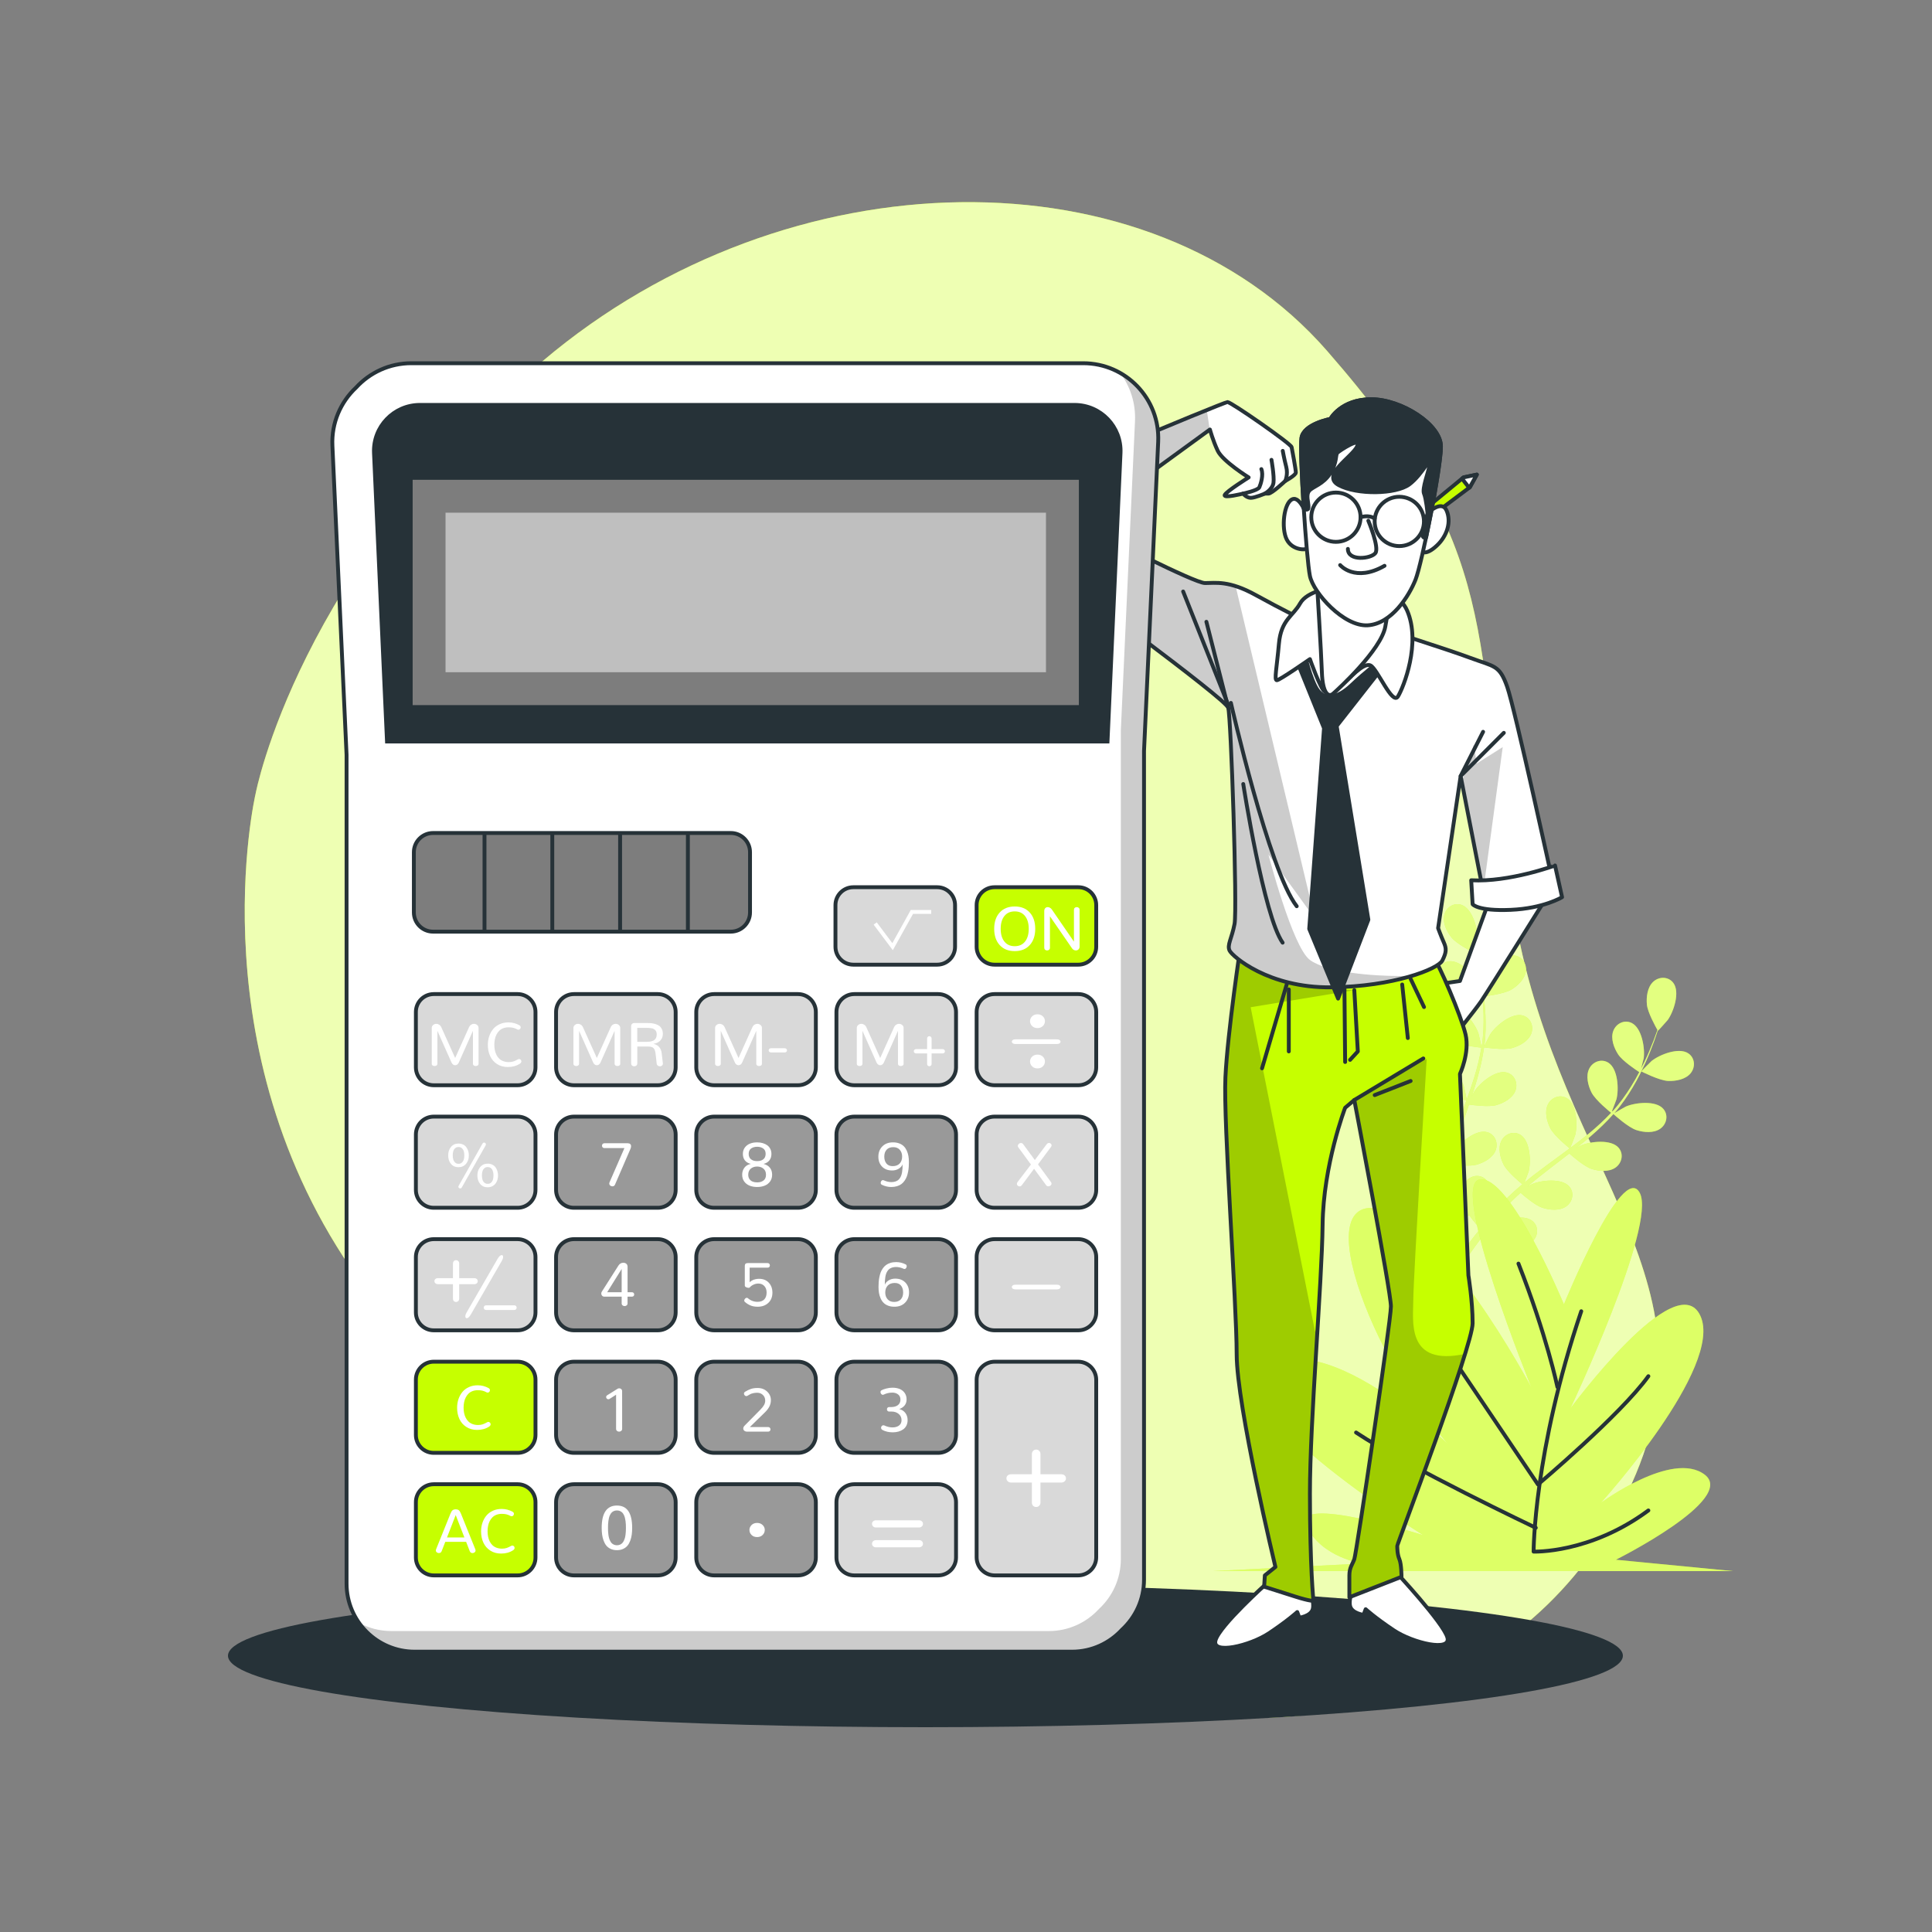 <?xml version="1.0" encoding="utf-8"?>
<!-- Generator: Adobe Illustrator 27.5.0, SVG Export Plug-In . SVG Version: 6.00 Build 0)  -->
<svg version="1.1" xmlns="http://www.w3.org/2000/svg" xmlns:xlink="http://www.w3.org/1999/xlink" x="0px" y="0px"
	 viewBox="0 0 500 500" style="enable-background:new 0 0 500 500;" xml:space="preserve">
<rect x="0" y="0" width="500" height="500" fill="#808080" stroke="none"/>
<g id="Background_Simple">
	<g>
		<path style="fill:#C6FF00;" d="M66.14,205.465c0,0-16.05,68.582,28.654,128.336s122.633,82.975,185.27,103.451
			c62.637,20.477,121.308-3.165,143.316-55.805c22.007-52.64-22.445-80.997-32.248-149.752c-9.802-68.755-1.978-88.555-47.7-140.904
			S203.885,39.69,140.449,93.438C77.014,147.185,66.14,205.465,66.14,205.465z"/>
		<path style="opacity:0.7;fill:#FFFFFF;" d="M66.14,205.465c0,0-16.05,68.582,28.654,128.336s122.633,82.975,185.27,103.451
			c62.637,20.477,121.308-3.165,143.316-55.805c22.007-52.64-22.445-80.997-32.248-149.752c-9.802-68.755-1.978-88.555-47.7-140.904
			S203.885,39.69,140.449,93.438C77.014,147.185,66.14,205.465,66.14,205.465z"/>
	</g>
</g>
<g id="Floor">
	<ellipse style="fill:#263238;" cx="239.5" cy="428.5" rx="180.5" ry="18.5"/>
</g>
<g id="Plants">
	<g>
		<g>
			<g>
				<path style="fill:#C6FF00;" d="M384.008,257.867c-0.053,0.006,0.656-3.513,0.727-3.73c0.814-2.51,3.862-6.882,6.817-6.877
					c2.129,0.004,3.571,1.941,3.361,3.973c-0.214,2.075-2.078,3.844-3.764,4.865C389.169,257.297,384.012,257.867,384.008,257.867z"
					/>
				<path style="fill:#C6FF00;" d="M378.287,234.197c2.781,0.998,4.164,6.145,4.078,8.782c-0.008,0.228-0.534,3.779-0.583,3.755
					c0,0-0.045-0.023-0.056-0.028c0.225,0.811,0.456,1.683,0.69,2.64c0.418,1.772,0.873,3.778,1.222,5.995
					c0.354,2.214,0.676,4.63,0.786,7.205c0.114,2.581,0.102,5.302-0.274,8.104c-0.004,0.032-0.013,0.064-0.017,0.096
					c0.364-0.785,1.456-2.947,1.559-3.104c1.448-2.206,5.542-5.618,8.391-4.833c2.052,0.566,2.931,2.816,2.193,4.72
					c-0.755,1.945-3.019,3.159-4.915,3.698c-2.138,0.608-6.904-0.11-7.283-0.169c-0.382,2.665-0.99,5.369-1.756,8.071
					c-0.436,1.546-0.924,3.089-1.432,4.629c0.337-0.669,0.643-1.264,0.695-1.343c1.448-2.206,5.542-5.618,8.391-4.833
					c2.053,0.566,2.931,2.815,2.193,4.72c-0.754,1.945-3.019,3.159-4.915,3.699c-1.923,0.547-5.999,0.016-7.076-0.139
					c-0.202,0.589-0.396,1.18-0.599,1.768c-0.976,2.823-1.962,5.636-2.845,8.424c-0.312,0.982-0.582,1.962-0.857,2.94
					c0.3-0.594,0.557-1.091,0.604-1.163c1.448-2.207,5.542-5.618,8.391-4.833c2.052,0.566,2.931,2.815,2.193,4.72
					c-0.754,1.944-3.02,3.159-4.915,3.698c-1.835,0.522-5.602,0.066-6.882-0.112c-0.251,1.011-0.504,2.022-0.701,3.013
					c-0.119,0.679-0.282,1.325-0.364,2.014c-0.096,0.681-0.19,1.354-0.284,2.021c-0.133,1.292-0.279,2.623-0.377,3.887
					c-0.075,0.878-0.13,1.716-0.189,2.56c0.299-0.982,0.924-2.891,0.994-3.045c0.729-1.595,2.533-3.887,4.522-5.148
					c0.106-0.236,0.233-0.462,0.382-0.675c1.172-1.673,3.531-2.193,5.142-0.802c2.237,1.931,1.678,7.231,0.649,9.661
					c-0.06,0.143-0.893,1.625-1.433,2.551c0.401-0.496,0.784-0.982,1.202-1.488c0.821-1.006,1.669-1.985,2.579-3.042
					c0.457-0.495,0.919-0.995,1.385-1.499c0.452-0.511,0.994-0.992,1.493-1.496c1.183-1.142,2.436-2.243,3.724-3.324
					c-0.879-0.721-3.963-3.326-4.849-5.096c-0.883-1.762-1.518-4.252-0.594-6.122c0.905-1.831,3.157-2.703,4.961-1.572
					c2.504,1.57,2.754,6.893,2.105,9.451c-0.041,0.16-0.712,1.943-1.1,2.915c0.779-0.643,1.553-1.29,2.363-1.915
					c2.336-1.806,4.757-3.561,7.164-5.323c0.738-0.539,1.466-1.085,2.197-1.629c-0.316-0.253-4.048-3.27-5.041-5.253
					c-0.883-1.762-1.518-4.252-0.594-6.122c0.905-1.831,3.157-2.703,4.961-1.572c2.504,1.57,2.754,6.893,2.106,9.451
					c-0.049,0.193-1.02,2.757-1.298,3.397c1.61-1.199,3.203-2.408,4.726-3.664c2.103-1.73,4.071-3.544,5.847-5.442
					c-0.147-0.118-4.057-3.249-5.074-5.279c-0.883-1.762-1.518-4.252-0.594-6.122c0.905-1.831,3.157-2.703,4.961-1.572
					c2.504,1.57,2.754,6.893,2.106,9.451c-0.043,0.168-0.78,2.124-1.153,3.045c0.079,0.049,0.064,0.04,0.143,0.089
					c1.879-2.057,3.44-4.285,4.798-6.444c0.789-1.248,1.474-2.486,2.112-3.705c-0.788-0.509-4.363-2.872-5.481-4.599
					c-1.071-1.654-1.975-4.06-1.262-6.02c0.698-1.92,2.841-3.034,4.758-2.107c2.661,1.285,3.494,6.549,3.131,9.163
					c-0.02,0.142-0.381,1.565-0.658,2.597c0.28-0.554,0.579-1.121,0.836-1.658c0.972-2.012,1.738-3.914,2.403-5.605
					c0.37-0.964,0.686-1.844,0.973-2.669c-0.513-0.903-2.534-4.565-2.727-6.575c-0.188-1.962,0.117-4.513,1.653-5.925
					c1.505-1.382,3.92-1.383,5.195,0.322c1.769,2.367,0.083,7.423-1.444,9.575c-0.132,0.186-2.53,2.857-2.558,2.81
					c0,0-0.025-0.044-0.031-0.054c-0.26,0.8-0.548,1.655-0.881,2.583c-0.629,1.708-1.356,3.633-2.288,5.674
					c-0.926,2.042-1.99,4.235-3.319,6.443c-1.329,2.216-2.84,4.478-4.699,6.608c-0.021,0.024-0.046,0.047-0.067,0.07
					c0.737-0.454,2.84-1.655,3.012-1.729c2.424-1.042,7.721-1.629,9.664,0.598c1.4,1.604,0.892,3.966-0.775,5.147
					c-1.702,1.206-4.261,0.969-6.14,0.373c-2.119-0.672-5.698-3.901-5.981-4.159c-1.789,2.012-3.788,3.932-5.917,5.763
					c-1.216,1.048-2.474,2.067-3.748,3.071c0.65-0.372,1.234-0.7,1.32-0.737c2.425-1.042,7.722-1.628,9.665,0.598
					c1.4,1.604,0.892,3.965-0.775,5.146c-1.702,1.207-4.261,0.969-6.14,0.374c-1.906-0.605-5.013-3.296-5.825-4.019
					c-0.493,0.38-0.98,0.766-1.475,1.144c-2.371,1.816-4.746,3.618-7.02,5.457c-0.802,0.648-1.568,1.315-2.337,1.98
					c0.578-0.33,1.067-0.603,1.146-0.637c2.425-1.042,7.722-1.629,9.664,0.598c1.4,1.604,0.892,3.966-0.775,5.146
					c-1.702,1.206-4.261,0.969-6.14,0.373c-1.819-0.577-4.709-3.035-5.678-3.89c-0.766,0.705-1.536,1.409-2.247,2.126
					c-0.474,0.501-0.966,0.95-1.415,1.479c-0.455,0.515-0.906,1.025-1.352,1.529c-0.824,1.004-1.68,2.034-2.459,3.034
					c-0.547,0.691-1.056,1.359-1.57,2.031c0.79-0.654,2.366-1.902,2.509-1.991c2.239-1.397,7.386-2.78,9.644-0.873
					c1.626,1.374,1.482,3.785,0.013,5.204c-1.5,1.45-4.065,1.603-6.012,1.299c-2.144-0.335-6.024-2.863-6.507-3.182
					c-0.847,1.115-1.66,2.207-2.411,3.25c-2.612,3.61-4.65,6.716-6.044,8.906c-0.05,0.078-0.094,0.148-0.141,0.223l-1.808-0.877
					c0.093-0.141,0.184-0.279,0.285-0.429c1.459-2.185,3.585-5.276,6.301-8.863c0.855-1.136,1.792-2.332,2.766-3.551
					c-0.251-0.274-1.667-1.843-2.806-3.474c-2.076,0.813-6.399,0.846-6.958,0.846c-0.091,1.397-0.167,2.757-0.218,4.041
					c-0.187,4.452-0.173,8.167-0.128,10.763c0.002,0.107,0.004,0.201,0.006,0.303l-1.988-0.965c0.02-2.579,0.098-6.068,0.361-10.192
					c0.087-1.419,0.208-2.934,0.348-4.488c-0.551-0.138-5.046-1.293-6.744-2.649c-1.54-1.23-3.16-3.225-3.104-5.311
					c0.055-2.042,1.735-3.777,3.846-3.506c2.931,0.376,5.389,5.105,5.871,7.699c0.029,0.153,0.152,1.848,0.212,2.919
					c0.06-0.635,0.112-1.252,0.182-1.904c0.13-1.291,0.298-2.577,0.473-3.96c0.108-0.665,0.217-1.337,0.328-2.015
					c0.095-0.675,0.281-1.376,0.42-2.071c0.356-1.605,0.794-3.215,1.272-4.827c-1.131-0.117-5.14-0.588-6.856-1.575
					c-1.708-0.983-3.612-2.709-3.873-4.779c-0.255-2.027,1.142-3.996,3.271-4.048c2.954-0.072,6.1,4.23,6.97,6.722
					c0.054,0.155,0.478,2.013,0.69,3.038c0.295-0.967,0.584-1.933,0.914-2.901c0.952-2.795,2.003-5.594,3.038-8.391
					c0.318-0.857,0.624-1.714,0.934-2.571c-0.403-0.037-5.18-0.494-7.102-1.6c-1.709-0.982-3.612-2.709-3.873-4.779
					c-0.255-2.027,1.142-3.996,3.271-4.048c2.954-0.072,6.1,4.23,6.97,6.721c0.065,0.188,0.671,2.862,0.791,3.549
					c0.682-1.888,1.343-3.776,1.92-5.663c0.8-2.603,1.44-5.202,1.875-7.765c-0.188-0.017-5.176-0.472-7.145-1.604
					c-1.708-0.983-3.612-2.709-3.873-4.779c-0.256-2.026,1.142-3.996,3.271-4.048c2.954-0.072,6.1,4.23,6.97,6.721
					c0.057,0.163,0.52,2.2,0.718,3.174c0.093-0.003,0.076-0.002,0.169-0.004c0.432-2.751,0.505-5.471,0.447-8.02
					c-0.03-1.477-0.142-2.886-0.282-4.255c-0.938,0.01-5.224,0.011-7.109-0.812c-1.806-0.789-3.887-2.296-4.374-4.324
					c-0.476-1.987,0.697-4.098,2.807-4.383c2.928-0.396,6.528,3.535,7.666,5.915c0.062,0.13,0.546,1.515,0.884,2.529
					c-0.073-0.617-0.136-1.255-0.217-1.844c-0.299-2.215-0.71-4.224-1.088-6.001c-0.223-1.008-0.445-1.916-0.661-2.763
					c-0.926-0.47-4.632-2.41-5.902-3.98c-1.239-1.533-2.392-3.829-1.889-5.854C374.269,234.811,376.283,233.478,378.287,234.197z"/>
				<path style="fill:#C6FF00;" d="M431.707,279.747c-2.312-0.092-6.928-2.462-6.931-2.464c-0.048-0.025,2.485-2.568,2.663-2.71
					c2.064-1.645,7.018-3.61,9.479-1.975c1.773,1.178,1.907,3.589,0.611,5.168C436.207,279.378,433.676,279.825,431.707,279.747z"/>
			</g>
			<g style="opacity:0.5;">
				<path style="fill:#FFFFFF;" d="M384.008,257.867c-0.053,0.006,0.656-3.513,0.727-3.73c0.814-2.51,3.862-6.882,6.817-6.877
					c2.129,0.004,3.571,1.941,3.361,3.973c-0.214,2.075-2.078,3.844-3.764,4.865C389.169,257.297,384.012,257.867,384.008,257.867z"
					/>
				<path style="fill:#FFFFFF;" d="M378.287,234.197c2.781,0.998,4.164,6.145,4.078,8.782c-0.008,0.228-0.534,3.779-0.583,3.755
					c0,0-0.045-0.023-0.056-0.028c0.225,0.811,0.456,1.683,0.69,2.64c0.418,1.772,0.873,3.778,1.222,5.995
					c0.354,2.214,0.676,4.63,0.786,7.205c0.114,2.581,0.102,5.302-0.274,8.104c-0.004,0.032-0.013,0.064-0.017,0.096
					c0.364-0.785,1.456-2.947,1.559-3.104c1.448-2.206,5.542-5.618,8.391-4.833c2.052,0.566,2.931,2.816,2.193,4.72
					c-0.755,1.945-3.019,3.159-4.915,3.698c-2.138,0.608-6.904-0.11-7.283-0.169c-0.382,2.665-0.99,5.369-1.756,8.071
					c-0.436,1.546-0.924,3.089-1.432,4.629c0.337-0.669,0.643-1.264,0.695-1.343c1.448-2.206,5.542-5.618,8.391-4.833
					c2.053,0.566,2.931,2.815,2.193,4.72c-0.754,1.945-3.019,3.159-4.915,3.699c-1.923,0.547-5.999,0.016-7.076-0.139
					c-0.202,0.589-0.396,1.18-0.599,1.768c-0.976,2.823-1.962,5.636-2.845,8.424c-0.312,0.982-0.582,1.962-0.857,2.94
					c0.3-0.594,0.557-1.091,0.604-1.163c1.448-2.207,5.542-5.618,8.391-4.833c2.052,0.566,2.931,2.815,2.193,4.72
					c-0.754,1.944-3.02,3.159-4.915,3.698c-1.835,0.522-5.602,0.066-6.882-0.112c-0.251,1.011-0.504,2.022-0.701,3.013
					c-0.119,0.679-0.282,1.325-0.364,2.014c-0.096,0.681-0.19,1.354-0.284,2.021c-0.133,1.292-0.279,2.623-0.377,3.887
					c-0.075,0.878-0.13,1.716-0.189,2.56c0.299-0.982,0.924-2.891,0.994-3.045c0.729-1.595,2.533-3.887,4.522-5.148
					c0.106-0.236,0.233-0.462,0.382-0.675c1.172-1.673,3.531-2.193,5.142-0.802c2.237,1.931,1.678,7.231,0.649,9.661
					c-0.06,0.143-0.893,1.625-1.433,2.551c0.401-0.496,0.784-0.982,1.202-1.488c0.821-1.006,1.669-1.985,2.579-3.042
					c0.457-0.495,0.919-0.995,1.385-1.499c0.452-0.511,0.994-0.992,1.493-1.496c1.183-1.142,2.436-2.243,3.724-3.324
					c-0.879-0.721-3.963-3.326-4.849-5.096c-0.883-1.762-1.518-4.252-0.594-6.122c0.905-1.831,3.157-2.703,4.961-1.572
					c2.504,1.57,2.754,6.893,2.105,9.451c-0.041,0.16-0.712,1.943-1.1,2.915c0.779-0.643,1.553-1.29,2.363-1.915
					c2.336-1.806,4.757-3.561,7.164-5.323c0.738-0.539,1.466-1.085,2.197-1.629c-0.316-0.253-4.048-3.27-5.041-5.253
					c-0.883-1.762-1.518-4.252-0.594-6.122c0.905-1.831,3.157-2.703,4.961-1.572c2.504,1.57,2.754,6.893,2.106,9.451
					c-0.049,0.193-1.02,2.757-1.298,3.397c1.61-1.199,3.203-2.408,4.726-3.664c2.103-1.73,4.071-3.544,5.847-5.442
					c-0.147-0.118-4.057-3.249-5.074-5.279c-0.883-1.762-1.518-4.252-0.594-6.122c0.905-1.831,3.157-2.703,4.961-1.572
					c2.504,1.57,2.754,6.893,2.106,9.451c-0.043,0.168-0.78,2.124-1.153,3.045c0.079,0.049,0.064,0.04,0.143,0.089
					c1.879-2.057,3.44-4.285,4.798-6.444c0.789-1.248,1.474-2.486,2.112-3.705c-0.788-0.509-4.363-2.872-5.481-4.599
					c-1.071-1.654-1.975-4.06-1.262-6.02c0.698-1.92,2.841-3.034,4.758-2.107c2.661,1.285,3.494,6.549,3.131,9.163
					c-0.02,0.142-0.381,1.565-0.658,2.597c0.28-0.554,0.579-1.121,0.836-1.658c0.972-2.012,1.738-3.914,2.403-5.605
					c0.37-0.964,0.686-1.844,0.973-2.669c-0.513-0.903-2.534-4.565-2.727-6.575c-0.188-1.962,0.117-4.513,1.653-5.925
					c1.505-1.382,3.92-1.383,5.195,0.322c1.769,2.367,0.083,7.423-1.444,9.575c-0.132,0.186-2.53,2.857-2.558,2.81
					c0,0-0.025-0.044-0.031-0.054c-0.26,0.8-0.548,1.655-0.881,2.583c-0.629,1.708-1.356,3.633-2.288,5.674
					c-0.926,2.042-1.99,4.235-3.319,6.443c-1.329,2.216-2.84,4.478-4.699,6.608c-0.021,0.024-0.046,0.047-0.067,0.07
					c0.737-0.454,2.84-1.655,3.012-1.729c2.424-1.042,7.721-1.629,9.664,0.598c1.4,1.604,0.892,3.966-0.775,5.147
					c-1.702,1.206-4.261,0.969-6.14,0.373c-2.119-0.672-5.698-3.901-5.981-4.159c-1.789,2.012-3.788,3.932-5.917,5.763
					c-1.216,1.048-2.474,2.067-3.748,3.071c0.65-0.372,1.234-0.7,1.32-0.737c2.425-1.042,7.722-1.628,9.665,0.598
					c1.4,1.604,0.892,3.965-0.775,5.146c-1.702,1.207-4.261,0.969-6.14,0.374c-1.906-0.605-5.013-3.296-5.825-4.019
					c-0.493,0.38-0.98,0.766-1.475,1.144c-2.371,1.816-4.746,3.618-7.02,5.457c-0.802,0.648-1.568,1.315-2.337,1.98
					c0.578-0.33,1.067-0.603,1.146-0.637c2.425-1.042,7.722-1.629,9.664,0.598c1.4,1.604,0.892,3.966-0.775,5.146
					c-1.702,1.206-4.261,0.969-6.14,0.373c-1.819-0.577-4.709-3.035-5.678-3.89c-0.766,0.705-1.536,1.409-2.247,2.126
					c-0.474,0.501-0.966,0.95-1.415,1.479c-0.455,0.515-0.906,1.025-1.352,1.529c-0.824,1.004-1.68,2.034-2.459,3.034
					c-0.547,0.691-1.056,1.359-1.57,2.031c0.79-0.654,2.366-1.902,2.509-1.991c2.239-1.397,7.386-2.78,9.644-0.873
					c1.626,1.374,1.482,3.785,0.013,5.204c-1.5,1.45-4.065,1.603-6.012,1.299c-2.144-0.335-6.024-2.863-6.507-3.182
					c-0.847,1.115-1.66,2.207-2.411,3.25c-2.612,3.61-4.65,6.716-6.044,8.906c-0.05,0.078-0.094,0.148-0.141,0.223l-1.808-0.877
					c0.093-0.141,0.184-0.279,0.285-0.429c1.459-2.185,3.585-5.276,6.301-8.863c0.855-1.136,1.792-2.332,2.766-3.551
					c-0.251-0.274-1.667-1.843-2.806-3.474c-2.076,0.813-6.399,0.846-6.958,0.846c-0.091,1.397-0.167,2.757-0.218,4.041
					c-0.187,4.452-0.173,8.167-0.128,10.763c0.002,0.107,0.004,0.201,0.006,0.303l-1.988-0.965c0.02-2.579,0.098-6.068,0.361-10.192
					c0.087-1.419,0.208-2.934,0.348-4.488c-0.551-0.138-5.046-1.293-6.744-2.649c-1.54-1.23-3.16-3.225-3.104-5.311
					c0.055-2.042,1.735-3.777,3.846-3.506c2.931,0.376,5.389,5.105,5.871,7.699c0.029,0.153,0.152,1.848,0.212,2.919
					c0.06-0.635,0.112-1.252,0.182-1.904c0.13-1.291,0.298-2.577,0.473-3.96c0.108-0.665,0.217-1.337,0.328-2.015
					c0.095-0.675,0.281-1.376,0.42-2.071c0.356-1.605,0.794-3.215,1.272-4.827c-1.131-0.117-5.14-0.588-6.856-1.575
					c-1.708-0.983-3.612-2.709-3.873-4.779c-0.255-2.027,1.142-3.996,3.271-4.048c2.954-0.072,6.1,4.23,6.97,6.722
					c0.054,0.155,0.478,2.013,0.69,3.038c0.295-0.967,0.584-1.933,0.914-2.901c0.952-2.795,2.003-5.594,3.038-8.391
					c0.318-0.857,0.624-1.714,0.934-2.571c-0.403-0.037-5.18-0.494-7.102-1.6c-1.709-0.982-3.612-2.709-3.873-4.779
					c-0.255-2.027,1.142-3.996,3.271-4.048c2.954-0.072,6.1,4.23,6.97,6.721c0.065,0.188,0.671,2.862,0.791,3.549
					c0.682-1.888,1.343-3.776,1.92-5.663c0.8-2.603,1.44-5.202,1.875-7.765c-0.188-0.017-5.176-0.472-7.145-1.604
					c-1.708-0.983-3.612-2.709-3.873-4.779c-0.256-2.026,1.142-3.996,3.271-4.048c2.954-0.072,6.1,4.23,6.97,6.721
					c0.057,0.163,0.52,2.2,0.718,3.174c0.093-0.003,0.076-0.002,0.169-0.004c0.432-2.751,0.505-5.471,0.447-8.02
					c-0.03-1.477-0.142-2.886-0.282-4.255c-0.938,0.01-5.224,0.011-7.109-0.812c-1.806-0.789-3.887-2.296-4.374-4.324
					c-0.476-1.987,0.697-4.098,2.807-4.383c2.928-0.396,6.528,3.535,7.666,5.915c0.062,0.13,0.546,1.515,0.884,2.529
					c-0.073-0.617-0.136-1.255-0.217-1.844c-0.299-2.215-0.71-4.224-1.088-6.001c-0.223-1.008-0.445-1.916-0.661-2.763
					c-0.926-0.47-4.632-2.41-5.902-3.98c-1.239-1.533-2.392-3.829-1.889-5.854C374.269,234.811,376.283,233.478,378.287,234.197z"/>
				<path style="fill:#FFFFFF;" d="M431.707,279.747c-2.312-0.092-6.928-2.462-6.931-2.464c-0.048-0.025,2.485-2.568,2.663-2.71
					c2.064-1.645,7.018-3.61,9.479-1.975c1.773,1.178,1.907,3.589,0.611,5.168C436.207,279.378,433.676,279.825,431.707,279.747z"/>
			</g>
		</g>
		<g>
			<g>
				<path style="fill:#C6FF00;" d="M404.743,337.57c0,0-14.009-33.778-21.855-32.31c-7.845,1.469,13.449,53.849,13.449,53.849
					s-24.656-46.506-41.467-46.506s6.164,51.401,27.458,68.535c0,0-33.622-36.226-53.236-28.393s39.226,44.548,39.226,44.548
					s-34.182-10.77-30.26-2.448c3.923,8.322,14.57,9.791,14.57,9.791l-38.666,1.958h134.489l-30.26-2.937
					c0,0,31.381-15.665,22.975-22.029c-8.406-6.364-26.898,7.343-26.898,7.343s31.941-35.247,25.777-48.464
					c-6.164-13.217-33.622,23.987-33.622,23.987s22.415-47.485,17.932-55.807C419.873,300.365,404.743,337.57,404.743,337.57z"/>
				<path style="opacity:0.4;fill:#FFFFFF;" d="M404.743,337.57c0,0-14.009-33.778-21.855-32.31
					c-7.845,1.469,13.449,53.849,13.449,53.849s-24.656-46.506-41.467-46.506s6.164,51.401,27.458,68.535
					c0,0-33.622-36.226-53.236-28.393s39.226,44.548,39.226,44.548s-34.182-10.77-30.26-2.448c3.923,8.322,14.57,9.791,14.57,9.791
					l-38.666,1.958h134.489l-30.26-2.937c0,0,31.381-15.665,22.975-22.029c-8.406-6.364-26.898,7.343-26.898,7.343
					s31.941-35.247,25.777-48.464c-6.164-13.217-33.622,23.987-33.622,23.987s22.415-47.485,17.932-55.807
					C419.873,300.365,404.743,337.57,404.743,337.57z"/>
			</g>
			<g>
				<path style="fill:none;stroke:#263238;stroke-linecap:round;stroke-linejoin:round;stroke-miterlimit:10;" d="M409.226,339.35
					c-12.328,36.424-12.328,62.202-12.328,62.202s14.569,0.56,29.7-10.647"/>
				<path style="fill:none;stroke:#263238;stroke-linecap:round;stroke-linejoin:round;stroke-miterlimit:10;" d="M403.062,358.963
					c0,0-2.802-13.449-10.087-31.941"/>
				<path style="fill:none;stroke:#263238;stroke-linecap:round;stroke-linejoin:round;stroke-miterlimit:10;" d="M366.638,337.669
					l31.381,46.511c0,0,21.294-17.932,28.579-28.019"/>
				<path style="fill:none;stroke:#263238;stroke-linecap:round;stroke-linejoin:round;stroke-miterlimit:10;" d="M397.458,395.388
					c0,0-33.062-15.69-46.511-24.656"/>
			</g>
		</g>
	</g>
</g>
<g id="Character">
	<g>
		<path id="XMLID_101_" style="fill:#FFFFFF;stroke:#263238;stroke-linecap:round;stroke-linejoin:round;stroke-miterlimit:10;" d="
			M385.122,233.828l-7.291,20.05l-4.921,0.729l3.463,13.488c0,0,5.286-6.562,6.926-8.931c1.641-2.37,17.681-28.07,17.681-28.07
			L385.122,233.828z"/>
		<g>
			
				<path id="XMLID_106_" style="fill:#FFFFFF;stroke:#263238;stroke-linecap:round;stroke-linejoin:round;stroke-miterlimit:10;" d="
				M327.889,409.721c0,0-12.212,10.936-13.306,14.764c-1.094,3.828,8.931,1.458,13.853-1.823c4.921-3.281,7.291-5.468,7.291-5.468
				l0.547,1.458c0,0,2.916-0.365,3.463-2.187c0.547-1.823-1.094-6.197-1.094-6.197L327.889,409.721z"/>
			
				<path id="XMLID_107_" style="fill:#FFFFFF;stroke:#263238;stroke-linecap:round;stroke-linejoin:round;stroke-miterlimit:10;" d="
				M361.062,406.622c0,0,12.423,13.306,13.517,17.134c1.094,3.828-8.931,1.458-13.853-1.823c-4.921-3.281-7.291-5.468-7.291-5.468
				l-0.547,1.458c0,0-2.916-0.365-3.463-2.187c-0.547-1.823,1.094-6.197,1.094-6.197L361.062,406.622z"/>
			<g>
				<g>
					<defs>
						<path id="XMLID_92_" d="M321.145,244.218c0,0-3.463,22.966-4.01,34.632s2.916,58.327,2.916,71.633
							s10.025,55.046,10.025,55.046l-2.734,2.187l-0.182,2.916c0,0,4.01,1.276,8.02,2.552c4.01,1.276,4.739,1.094,4.739,1.094
							s-0.911-8.567-0.911-27.705c0-19.139,3.099-54.135,3.281-69.628c0.182-15.493,5.833-30.257,5.833-30.257l2.37-2.005
							c0,0,9.478,49.578,9.478,53.406s-8.931,63.978-9.478,65.436c-0.547,1.458-1.276,2.187-1.276,4.192s0,5.651,0,5.651
							l13.488-5.286c0,0,0-3.281-0.547-4.557c-0.547-1.276-0.547-2.916-0.547-3.463s19.503-51.765,19.503-57.598
							c0-5.833-1.094-12.394-1.094-12.394l-2.187-52.13c0,0,2.552-5.468,1.458-10.207c-1.094-4.739-7.109-18.774-8.202-19.685
							C369.994,247.134,332.263,254.061,321.145,244.218z"/>
					</defs>
					<use xlink:href="#XMLID_92_"  style="overflow:visible;fill:#C6FF00;"/>
					<clipPath id="XMLID_00000052085665545584767410000006510242790513534853_">
						<use xlink:href="#XMLID_92_"  style="overflow:visible;"/>
					</clipPath>
					<g style="opacity:0.2;clip-path:url(#XMLID_00000052085665545584767410000006510242790513534853_);">
						<path d="M365.762,336.402c0-5.497,3.467-62.382,3.467-62.382l-18.738,10.661c1.309,6.873,9.478,49.892,9.478,53.406
							c0,3.828-8.931,63.978-9.478,65.436c-0.547,1.458-1.276,2.187-1.276,4.192s0,5.651,0,5.651l13.488-5.286
							c0,0,0-3.281-0.547-4.557c-0.547-1.276-0.547-2.916-0.547-3.463c0-0.44,12.618-33.663,17.555-49.681
							C363.8,353.729,365.762,341.781,365.762,336.402z"/>
						<path d="M342.333,354.667l-1.54-7.758c0.072-1.165,0.143-2.326,0.213-3.475c-0.213,0.409-0.442,0.812-0.661,1.22
							l-16.678-83.987l26.824-4.419c-10.509,0.248-29.346-12.03-29.346-12.03L317,273.333L318.333,330l1.749,21.865
							c0.053,1.258,0.171,2.701,0.343,4.284l0.575,7.185c0,0,0.113,0.943,0.735,2.078c2.855,17.276,8.341,40.117,8.341,40.117
							l-2.734,2.187l-0.182,2.916c0,0,4.01,1.276,8.02,2.552c4.01,1.276,4.739,1.094,4.739,1.094s-0.911-8.567-0.911-27.706
							c0-7.186,0.437-16.609,0.993-26.394C341.522,357.211,342.333,354.667,342.333,354.667z"/>
					</g>
					
						<use xlink:href="#XMLID_92_"  style="overflow:visible;fill:none;stroke:#263238;stroke-linecap:round;stroke-linejoin:round;stroke-miterlimit:10;"/>
				</g>
				
					<line id="XMLID_98_" style="fill:none;stroke:#263238;stroke-linecap:round;stroke-linejoin:round;stroke-miterlimit:10;" x1="350.491" y1="284.682" x2="368.353" y2="273.928"/>
				
					<line id="XMLID_99_" style="fill:none;stroke:#263238;stroke-linecap:round;stroke-linejoin:round;stroke-miterlimit:10;" x1="355.776" y1="283.406" x2="365.072" y2="279.761"/>
				
					<line id="XMLID_100_" style="fill:none;stroke:#263238;stroke-linecap:round;stroke-linejoin:round;stroke-miterlimit:10;" x1="347.939" y1="255.701" x2="348.121" y2="274.84"/>
				
					<polyline id="XMLID_97_" style="fill:none;stroke:#263238;stroke-linecap:round;stroke-linejoin:round;stroke-miterlimit:10;" points="
					350.491,256.248 351.402,272.105 349.397,274.293 				"/>
				
					<line id="XMLID_102_" style="fill:none;stroke:#263238;stroke-linecap:round;stroke-linejoin:round;stroke-miterlimit:10;" x1="362.885" y1="254.79" x2="364.343" y2="268.642"/>
				
					<line id="XMLID_103_" style="fill:none;stroke:#263238;stroke-linecap:round;stroke-linejoin:round;stroke-miterlimit:10;" x1="365.072" y1="253.331" x2="368.536" y2="260.622"/>
				
					<line id="XMLID_104_" style="fill:none;stroke:#263238;stroke-linecap:round;stroke-linejoin:round;stroke-miterlimit:10;" x1="332.992" y1="254.79" x2="326.613" y2="276.48"/>
				
					<line id="XMLID_105_" style="fill:none;stroke:#263238;stroke-linecap:round;stroke-linejoin:round;stroke-miterlimit:10;" x1="333.539" y1="256.066" x2="333.539" y2="272.105"/>
			</g>
		</g>
		<g id="XMLID_114_">
			<g>
				<defs>
					<path id="XMLID_111_" d="M266.828,141.052c0,0-7.655-9.478-7.655-11.301c0-1.823,57.598-25.7,58.509-25.7
						c0.911,0,16.405,10.754,16.587,11.665c0.182,0.911,1.094,5.833,1.094,6.562c0,0.729-2.734,2.187-2.734,2.187
						s-3.463,3.281-4.375,3.281c-0.911,0-0.911,0-0.911,0s-2.552,1.094-3.645,1.094s-2.005-1.094-2.005-1.094
						s-5.104,1.276-4.739,0.365c0.365-0.911,6.197-4.557,6.197-4.557s-6.744-4.192-8.02-6.926s-2.005-5.468-2.005-5.468
						l-35.543,25.883L266.828,141.052z"/>
				</defs>
				<use xlink:href="#XMLID_111_"  style="overflow:visible;fill:#FFFFFF;"/>
				<clipPath id="XMLID_00000066484337300983875360000012248971506964058797_">
					<use xlink:href="#XMLID_111_"  style="overflow:visible;"/>
				</clipPath>
				<path style="opacity:0.2;clip-path:url(#XMLID_00000066484337300983875360000012248971506964058797_);" d="M312.313,106.117
					c-14.466,5.838-53.14,22.14-53.14,23.634c0,1.823,7.655,11.301,7.655,11.301l10.754-4.01l35.491-25.845L312.313,106.117z"/>
				
					<use xlink:href="#XMLID_111_"  style="overflow:visible;fill:none;stroke:#263238;stroke-linecap:round;stroke-linejoin:round;stroke-miterlimit:10;"/>
			</g>
			<path id="XMLID_110_" style="fill:none;stroke:#263238;stroke-linecap:round;stroke-linejoin:round;stroke-miterlimit:10;" d="
				M321.692,127.746c0,0,3.846-0.807,4.221-1.63c0.374-0.823,1.122-3.218,0.524-4.714"/>
			<path id="XMLID_112_" style="fill:none;stroke:#263238;stroke-linecap:round;stroke-linejoin:round;stroke-miterlimit:10;" d="
				M327.342,127.746c0,0,2.013-1.106,2.237-2.827c0.224-1.721-0.524-5.912-0.524-5.912"/>
			<path id="XMLID_113_" style="fill:none;stroke:#263238;stroke-linecap:round;stroke-linejoin:round;stroke-miterlimit:10;" d="
				M332.628,124.465c0,0,0.768-1.641,0.244-3.662s-0.898-4.116-0.898-4.116"/>
		</g>
		<g>
			<g>
				<defs>
					<path id="XMLID_94_" d="M337.549,160.555c0,0-5.65-2.734-12.577-6.562c-6.926-3.828-10.389-3.099-13.124-3.099
						c-2.734,0-26.794-12.395-26.794-12.395l-10.754,10.936c0,0,42.834,31.351,43.563,33.72c0.729,2.37,2.37,52.13,1.64,55.958
						c-0.729,3.828-2.005,5.468-1.276,6.926c0.729,1.458,10.025,9.66,26.247,9.478c16.222-0.182,27.705-4.739,28.799-6.926
						c1.094-2.187,1.094-3.099,0.365-4.739c-0.729-1.64-1.458-3.645-1.458-3.645l5.833-39.371l5.833,29.893
						c0,0,2.916,1.64,9.114,0.547c6.197-1.094,8.931-2.734,8.931-2.734s-9.843-45.204-11.848-50.854
						c-2.005-5.65-3.281-5.104-9.66-7.473c-6.38-2.37-23.149-7.656-23.149-7.656L337.549,160.555z"/>
				</defs>
				<use xlink:href="#XMLID_94_"  style="overflow:visible;fill:#FFFFFF;"/>
				<clipPath id="XMLID_00000143601216649196127670000015842614721104864939_">
					<use xlink:href="#XMLID_94_"  style="overflow:visible;"/>
				</clipPath>
				<path style="opacity:0.2;clip-path:url(#XMLID_00000143601216649196127670000015842614721104864939_);" d="M362.198,252.589
					c-6.62,0-18.619-0.827-23.17-4.138c-4.551-3.31-10.758-27.308-10.758-27.308l11.999,16.55l-20.495-85.997
					c-3.663-1.162-5.982-0.802-7.926-0.802c-2.734,0-26.794-12.395-26.794-12.395l-10.754,10.936c0,0,42.834,31.351,43.563,33.72
					c0.729,2.369,2.37,52.13,1.64,55.958c-0.729,3.828-2.005,5.468-1.276,6.926c0.729,1.458,10.025,9.66,26.247,9.478
					c8.578-0.096,15.829-1.416,20.922-2.962C364.377,252.576,363.308,252.589,362.198,252.589z"/>
				<polygon style="opacity:0.2;clip-path:url(#XMLID_00000143601216649196127670000015842614721104864939_);" points="
					378.253,202.577 381.448,192.638 382.158,197.608 388.902,193.348 383.846,230.73 				"/>
				
					<use xlink:href="#XMLID_94_"  style="overflow:visible;fill:none;stroke:#263238;stroke-linecap:round;stroke-linejoin:round;stroke-miterlimit:10;"/>
			</g>
			<polyline style="fill:none;stroke:#263238;stroke-linecap:round;stroke-linejoin:round;stroke-miterlimit:10;" points="
				383.825,189.393 378.014,200.837 389.188,189.661 			"/>
			
				<line id="XMLID_95_" style="fill:none;stroke:#263238;stroke-linecap:round;stroke-linejoin:round;stroke-miterlimit:10;" x1="317.864" y1="183.157" x2="312.213" y2="160.919"/>
			
				<line id="XMLID_96_" style="fill:none;stroke:#263238;stroke-linecap:round;stroke-linejoin:round;stroke-miterlimit:10;" x1="317.864" y1="182.428" x2="306.198" y2="153.082"/>
			<path id="XMLID_116_" style="fill:none;stroke:#263238;stroke-linecap:round;stroke-linejoin:round;stroke-miterlimit:10;" d="
				M318.558,181.915c0,0,9.885,43.493,17.032,52.617"/>
			<path id="XMLID_117_" style="fill:none;stroke:#263238;stroke-linecap:round;stroke-linejoin:round;stroke-miterlimit:10;" d="
				M321.752,202.902c0,0,5.323,34.216,10.189,41.06"/>
		</g>
		<g>
			<g>
				
					<path id="XMLID_93_" style="fill:#263238;stroke:#263238;stroke-linecap:round;stroke-linejoin:round;stroke-miterlimit:10;" d="
					M335.727,171.309l6.926,17.134l-3.828,51.948l7.473,18.045l7.838-20.414l-8.202-50.125l12.577-16.04l-1.276-0.911
					c0,0-3.828,2.916-7.473,6.38c-3.645,3.463-6.926,3.828-8.749,1.276c-1.823-2.552-3.463-9.66-3.463-9.66L335.727,171.309z"/>
				
					<path id="XMLID_87_" style="fill:#FFFFFF;stroke:#263238;stroke-linecap:round;stroke-linejoin:round;stroke-miterlimit:10;" d="
					M344.476,152.17c0,0-6.197,0.729-8.02,4.01c-1.823,3.281-4.921,4.192-5.468,10.389c-0.547,6.197-1.276,9.478-0.547,9.478
					c0.729,0,8.567-5.468,8.567-5.468s2.734,7.838,3.828,8.385c1.094,0.547,2.916-0.547,4.557-1.823
					c1.64-1.276,5.468-5.833,7.291-4.921c1.823,0.911,5.65,10.389,7.109,8.02c1.458-2.37,6.015-13.853,2.37-22.237
					C360.516,149.618,344.476,152.17,344.476,152.17z"/>
			</g>
			<path id="XMLID_91_" style="fill:#FFFFFF;stroke:#263238;stroke-linecap:round;stroke-linejoin:round;stroke-miterlimit:10;" d="
				M340.83,150.894c0,0,1.094,17.863,1.276,23.149c0.182,5.286,1.64,6.562,2.916,5.468c1.276-1.094,12.395-11.301,13.488-17.316
				s1.641-9.478,1.641-9.478L340.83,150.894z"/>
		</g>
		<g>
			<path id="XMLID_80_" style="fill:#FFFFFF;stroke:#263238;stroke-linecap:round;stroke-linejoin:round;stroke-miterlimit:10;" d="
				M338.461,134.125c0,0-1.823-5.833-4.01-4.921c-2.187,0.911-2.916,7.473-1.458,10.39c1.458,2.916,5.468,3.099,6.015,1.823
				C339.554,140.14,338.461,134.125,338.461,134.125z"/>
			<g id="XMLID_84_">
				
					<path id="XMLID_85_" style="fill:#C6FF00;stroke:#263238;stroke-linecap:round;stroke-linejoin:round;stroke-miterlimit:10;" d="
					M369.447,131.209l9.296-7.655l3.463-0.729l-1.823,3.281l-10.207,7.655C370.176,133.761,368.9,133.579,369.447,131.209z"/>
				
					<polygon id="XMLID_89_" style="fill:#FFFFFF;stroke:#263238;stroke-linecap:round;stroke-linejoin:round;stroke-miterlimit:10;" points="
					378.743,123.554 378.362,123.867 380.214,126.233 380.383,126.105 382.206,122.825 				"/>
			</g>
			<path id="XMLID_82_" style="fill:#FFFFFF;stroke:#263238;stroke-linecap:round;stroke-linejoin:round;stroke-miterlimit:10;" d="
				M369.447,132.849c0,0,3.645-3.645,4.921-0.729c1.276,2.916,0.182,6.562-2.552,9.114c-2.734,2.552-4.375,2.005-4.375,0.182
				C367.442,139.594,369.447,132.849,369.447,132.849z"/>
			<g>
				<g>
					
						<path id="XMLID_79_" style="fill:#FFFFFF;stroke:#263238;stroke-linecap:round;stroke-linejoin:round;stroke-miterlimit:10;" d="
						M344.293,108.425c0,0-6.926,1.276-7.473,4.921c-0.547,3.646,1.276,31.351,2.187,35.725c0.911,4.374,8.749,13.124,14.946,12.759
						c6.197-0.365,10.754-7.656,12.395-11.848c1.641-4.192,6.562-28.799,6.562-34.449c0-5.65-10.207-12.212-18.045-12.212
						C347.027,103.321,344.293,108.425,344.293,108.425z"/>
					<g>
						<path id="XMLID_77_" style="fill:none;stroke:#263238;stroke-linecap:round;stroke-linejoin:round;stroke-miterlimit:10;" d="
							M354.12,134.763c0,0,2.916,6.926,1.823,8.385c-1.094,1.458-7.109,2.187-7.109-1.094"/>
						<path id="XMLID_81_" style="fill:none;stroke:#263238;stroke-linecap:round;stroke-linejoin:round;stroke-miterlimit:10;" d="
							M346.829,146.246c0,0,3.828,4.557,11.483,0.182"/>
						<path id="XMLID_86_" style="fill:none;stroke:#263238;stroke-linecap:round;stroke-linejoin:round;stroke-miterlimit:10;" d="
							M352.115,133.852c0-3.523-2.856-6.379-6.38-6.379c-3.523,0-6.379,2.856-6.379,6.379s2.856,6.38,6.379,6.38
							C349.259,140.231,352.115,137.375,352.115,133.852z"/>
						
							<path id="XMLID_88_" style="fill:#FFFFFF;stroke:#263238;stroke-linecap:round;stroke-linejoin:round;stroke-miterlimit:10;" d="
							M368.52,134.945c0-3.523-2.856-6.38-6.38-6.38c-3.523,0-6.38,2.856-6.38,6.38c0,3.523,2.856,6.38,6.38,6.38
							C365.664,141.325,368.52,138.469,368.52,134.945z"/>
						<path id="XMLID_90_" style="fill:none;stroke:#263238;stroke-linecap:round;stroke-linejoin:round;stroke-miterlimit:10;" d="
							M352.115,133.852c0,0,2.187-0.729,3.645,0.365"/>
					</g>
				</g>
				
					<path id="XMLID_83_" style="fill:#263238;stroke:#263238;stroke-linecap:round;stroke-linejoin:round;stroke-miterlimit:10;" d="
					M354.865,103.321c-7.838,0-10.572,5.104-10.572,5.104s-6.926,1.276-7.473,4.921c-0.281,1.874,0.064,10.104,0.59,18.256
					c0.204,0.135,1.233,0.757,1.233-0.393c0-1.276-0.729-3.099,0.182-4.192c0.911-1.094,3.645-1.64,5.468-4.557
					c1.823-2.916,1.276-4.739,1.823-5.286c0.547-0.547,6.38-4.375,5.104-1.64c-1.276,2.734-9.478,7.473-4.739,10.025
					c4.739,2.552,14.764,2.369,18.227-0.182c3.463-2.552,6.015-8.202,5.468-5.65c-0.547,2.552-2.187,6.744-1.64,8.02
					c0.547,1.276,0.911,5.104,0.911,5.104s-1.641,5.833-1.094,6.197c0.128,0.086,0.391,0.088,0.721,0.015
					c1.863-8.782,3.835-19.951,3.835-23.528C372.91,109.883,362.703,103.321,354.865,103.321z"/>
			</g>
		</g>
		<path id="XMLID_108_" style="fill:#FFFFFF;stroke:#263238;stroke-linecap:round;stroke-linejoin:round;stroke-miterlimit:10;" d="
			M380.748,227.813l0.365,6.197c0,0,1.276,1.823,9.843,1.458c8.567-0.365,13.306-3.281,13.306-3.281l-1.823-8.202
			C402.438,223.986,390.59,228.36,380.748,227.813z"/>
		<path id="XMLID_109_" style="fill:#FFFFFF;stroke:#263238;stroke-linecap:round;stroke-linejoin:round;stroke-miterlimit:10;" d="
			M283.779,133.396l-21.508,8.202c0,0,9.296,10.936,9.843,10.754c0.547-0.182,16.04-12.212,15.858-13.488
			C287.789,137.589,283.779,133.396,283.779,133.396z"/>
	</g>
</g>
<g id="Device">
	<g>
		<g>
			<defs>
				<path id="XMLID_1_" d="M280.325,94h-80.849h-12.174h-80.849c-5.679,0-10.758,2.44-14.302,6.299
					c-3.982,3.743-6.395,9.122-6.124,15.037l3.665,80.022v214.475c0,9.73,7.888,17.618,17.618,17.618h74.765h20.599h74.766
					c5.123,0,9.721-2.2,12.941-5.692c3.491-3.219,5.692-7.817,5.692-12.941V194.344l3.665-80.022
					C300.244,103.252,291.406,94,280.325,94z"/>
			</defs>
			<use xlink:href="#XMLID_1_"  style="overflow:visible;fill:#FFFFFF;"/>
			<clipPath id="XMLID_00000041255707578591833590000015266791165253500832_">
				<use xlink:href="#XMLID_1_"  style="overflow:visible;"/>
			</clipPath>
			<path style="opacity:0.2;clip-path:url(#XMLID_00000041255707578591833590000015266791165253500832_);" d="M289.92,96.534
				c2.572,3.462,4.031,7.791,3.817,12.454l-3.665,80.022v214.475c0,5.123-2.2,9.721-5.692,12.941
				c-3.219,3.491-7.817,5.692-12.941,5.692h-74.766h-20.599h-74.766c-3.029,0-5.878-0.766-8.368-2.112
				c3.192,4.5,8.431,7.445,14.368,7.445h74.766h20.599h74.766c5.123,0,9.721-2.2,12.941-5.692c3.491-3.219,5.692-7.817,5.692-12.941
				V194.344l3.665-80.022C300.084,106.745,296.051,100.024,289.92,96.534z"/>
			<use xlink:href="#XMLID_1_"  style="overflow:visible;fill:none;stroke:#263238;stroke-miterlimit:10;"/>
		</g>
		<path style="fill:#263238;stroke:#263238;stroke-miterlimit:10;" d="M286.625,191.895l3.365-74.655
			c0.306-6.783-5.111-12.45-11.901-12.45H108.69c-6.79,0-12.207,5.666-11.901,12.45l3.365,74.655H286.625z"/>
		<rect x="106.794" y="124.172" style="fill:#7D7D7D;" width="172.414" height="58.312"/>
		<rect x="115.304" y="132.683" style="fill:#BFBFBF;" width="155.393" height="41.291"/>
		<g>
			<path style="fill:#7D7D7D;stroke:#263238;stroke-miterlimit:10;" d="M189.134,241.111h-77.056c-2.745,0-4.97-2.225-4.97-4.97
				V220.55c0-2.745,2.225-4.97,4.97-4.97h77.056c2.745,0,4.97,2.225,4.97,4.97v15.592
				C194.104,238.886,191.879,241.111,189.134,241.111z"/>
			<line style="fill:none;stroke:#263238;stroke-miterlimit:10;" x1="125.391" y1="215.895" x2="125.391" y2="241.111"/>
			<line style="fill:none;stroke:#263238;stroke-miterlimit:10;" x1="142.935" y1="215.895" x2="142.935" y2="241.111"/>
			<line style="fill:none;stroke:#263238;stroke-miterlimit:10;" x1="160.48" y1="215.895" x2="160.48" y2="241.111"/>
			<line style="fill:none;stroke:#263238;stroke-miterlimit:10;" x1="178.024" y1="215.895" x2="178.024" y2="241.111"/>
		</g>
		<g>
			<path style="fill:#D9D9D9;stroke:#263238;stroke-miterlimit:10;" d="M242.543,249.655h-21.702c-2.554,0-4.625-2.071-4.625-4.625
				v-10.792c0-2.554,2.071-4.625,4.625-4.625h21.702c2.554,0,4.625,2.071,4.625,4.625v10.792
				C247.168,247.584,245.097,249.655,242.543,249.655z"/>
			<path style="fill:#D9D9D9;stroke:#263238;stroke-miterlimit:10;" d="M133.958,280.86h-21.702c-2.554,0-4.625-2.071-4.625-4.625
				v-14.344c0-2.554,2.071-4.625,4.625-4.625h21.702c2.554,0,4.625,2.071,4.625,4.625v14.344
				C138.583,278.79,136.512,280.86,133.958,280.86z"/>
			<path style="fill:#D9D9D9;stroke:#263238;stroke-miterlimit:10;" d="M170.237,280.86h-21.702c-2.554,0-4.625-2.071-4.625-4.625
				v-14.344c0-2.554,2.071-4.625,4.625-4.625h21.702c2.554,0,4.625,2.071,4.625,4.625v14.344
				C174.862,278.79,172.792,280.86,170.237,280.86z"/>
			<path style="fill:#D9D9D9;stroke:#263238;stroke-miterlimit:10;" d="M206.517,280.86h-21.702c-2.554,0-4.625-2.071-4.625-4.625
				v-14.344c0-2.554,2.071-4.625,4.625-4.625h21.702c2.554,0,4.625,2.071,4.625,4.625v14.344
				C211.142,278.79,209.071,280.86,206.517,280.86z"/>
			<path style="fill:#D9D9D9;stroke:#263238;stroke-miterlimit:10;" d="M242.796,280.86h-21.702c-2.554,0-4.625-2.071-4.625-4.625
				v-14.344c0-2.554,2.071-4.625,4.625-4.625h21.702c2.554,0,4.625,2.071,4.625,4.625v14.344
				C247.421,278.79,245.351,280.86,242.796,280.86z"/>
			<path style="fill:#D9D9D9;stroke:#263238;stroke-miterlimit:10;" d="M279.076,280.86h-21.702c-2.554,0-4.625-2.071-4.625-4.625
				v-14.344c0-2.554,2.071-4.625,4.625-4.625h21.702c2.554,0,4.625,2.071,4.625,4.625v14.344
				C283.701,278.79,281.63,280.86,279.076,280.86z"/>
			<path style="fill:#D9D9D9;stroke:#263238;stroke-miterlimit:10;" d="M133.958,312.573h-21.702c-2.554,0-4.625-2.071-4.625-4.625
				v-14.344c0-2.554,2.071-4.625,4.625-4.625h21.702c2.554,0,4.625,2.071,4.625,4.625v14.344
				C138.583,310.503,136.512,312.573,133.958,312.573z"/>
			<path style="fill:#999999;stroke:#263238;stroke-miterlimit:10;" d="M170.237,312.573h-21.702c-2.554,0-4.625-2.071-4.625-4.625
				v-14.344c0-2.554,2.071-4.625,4.625-4.625h21.702c2.554,0,4.625,2.071,4.625,4.625v14.344
				C174.862,310.503,172.792,312.573,170.237,312.573z"/>
			<path style="fill:#999999;stroke:#263238;stroke-miterlimit:10;" d="M206.517,312.573h-21.702c-2.554,0-4.625-2.071-4.625-4.625
				v-14.344c0-2.554,2.071-4.625,4.625-4.625h21.702c2.554,0,4.625,2.071,4.625,4.625v14.344
				C211.142,310.503,209.071,312.573,206.517,312.573z"/>
			<path style="fill:#999999;stroke:#263238;stroke-miterlimit:10;" d="M242.796,312.573h-21.702c-2.554,0-4.625-2.071-4.625-4.625
				v-14.344c0-2.554,2.071-4.625,4.625-4.625h21.702c2.554,0,4.625,2.071,4.625,4.625v14.344
				C247.421,310.503,245.351,312.573,242.796,312.573z"/>
			<path style="fill:#D9D9D9;stroke:#263238;stroke-miterlimit:10;" d="M279.076,312.573h-21.702c-2.554,0-4.625-2.071-4.625-4.625
				v-14.344c0-2.554,2.071-4.625,4.625-4.625h21.702c2.554,0,4.625,2.071,4.625,4.625v14.344
				C283.701,310.503,281.63,312.573,279.076,312.573z"/>
			<path style="fill:#D9D9D9;stroke:#263238;stroke-miterlimit:10;" d="M133.958,344.286h-21.702c-2.554,0-4.625-2.071-4.625-4.625
				v-14.344c0-2.554,2.071-4.625,4.625-4.625h21.702c2.554,0,4.625,2.071,4.625,4.625v14.344
				C138.583,342.215,136.512,344.286,133.958,344.286z"/>
			<path style="fill:#999999;stroke:#263238;stroke-miterlimit:10;" d="M170.237,344.286h-21.702c-2.554,0-4.625-2.071-4.625-4.625
				v-14.344c0-2.554,2.071-4.625,4.625-4.625h21.702c2.554,0,4.625,2.071,4.625,4.625v14.344
				C174.862,342.215,172.792,344.286,170.237,344.286z"/>
			<path style="fill:#999999;stroke:#263238;stroke-miterlimit:10;" d="M206.517,344.286h-21.702c-2.554,0-4.625-2.071-4.625-4.625
				v-14.344c0-2.554,2.071-4.625,4.625-4.625h21.702c2.554,0,4.625,2.071,4.625,4.625v14.344
				C211.142,342.215,209.071,344.286,206.517,344.286z"/>
			<path style="fill:#999999;stroke:#263238;stroke-miterlimit:10;" d="M242.796,344.286h-21.702c-2.554,0-4.625-2.071-4.625-4.625
				v-14.344c0-2.554,2.071-4.625,4.625-4.625h21.702c2.554,0,4.625,2.071,4.625,4.625v14.344
				C247.421,342.215,245.351,344.286,242.796,344.286z"/>
			<path style="fill:#D9D9D9;stroke:#263238;stroke-miterlimit:10;" d="M279.076,344.286h-21.702c-2.554,0-4.625-2.071-4.625-4.625
				v-14.344c0-2.554,2.071-4.625,4.625-4.625h21.702c2.554,0,4.625,2.071,4.625,4.625v14.344
				C283.701,342.215,281.63,344.286,279.076,344.286z"/>
			<path style="fill:#C6FF00;stroke:#263238;stroke-miterlimit:10;" d="M133.958,375.999h-21.702c-2.554,0-4.625-2.071-4.625-4.625
				V357.03c0-2.554,2.071-4.625,4.625-4.625h21.702c2.554,0,4.625,2.071,4.625,4.625v14.344
				C138.583,373.928,136.512,375.999,133.958,375.999z"/>
			<path style="fill:#999999;stroke:#263238;stroke-miterlimit:10;" d="M170.237,375.999h-21.702c-2.554,0-4.625-2.071-4.625-4.625
				V357.03c0-2.554,2.071-4.625,4.625-4.625h21.702c2.554,0,4.625,2.071,4.625,4.625v14.344
				C174.862,373.928,172.792,375.999,170.237,375.999z"/>
			<path style="fill:#999999;stroke:#263238;stroke-miterlimit:10;" d="M206.517,375.999h-21.702c-2.554,0-4.625-2.071-4.625-4.625
				V357.03c0-2.554,2.071-4.625,4.625-4.625h21.702c2.554,0,4.625,2.071,4.625,4.625v14.344
				C211.142,373.928,209.071,375.999,206.517,375.999z"/>
			<path style="fill:#999999;stroke:#263238;stroke-miterlimit:10;" d="M242.796,375.999h-21.702c-2.554,0-4.625-2.071-4.625-4.625
				V357.03c0-2.554,2.071-4.625,4.625-4.625h21.702c2.554,0,4.625,2.071,4.625,4.625v14.344
				C247.421,373.928,245.351,375.999,242.796,375.999z"/>
			<path style="fill:#C6FF00;stroke:#263238;stroke-miterlimit:10;" d="M133.958,407.712h-21.702c-2.554,0-4.625-2.071-4.625-4.625
				v-14.344c0-2.554,2.071-4.625,4.625-4.625h21.702c2.554,0,4.625,2.071,4.625,4.625v14.344
				C138.583,405.641,136.512,407.712,133.958,407.712z"/>
			<path style="fill:#999999;stroke:#263238;stroke-miterlimit:10;" d="M170.237,407.712h-21.702c-2.554,0-4.625-2.071-4.625-4.625
				v-14.344c0-2.554,2.071-4.625,4.625-4.625h21.702c2.554,0,4.625,2.071,4.625,4.625v14.344
				C174.862,405.641,172.792,407.712,170.237,407.712z"/>
			<path style="fill:#999999;stroke:#263238;stroke-miterlimit:10;" d="M206.517,407.712h-21.702c-2.554,0-4.625-2.071-4.625-4.625
				v-14.344c0-2.554,2.071-4.625,4.625-4.625h21.702c2.554,0,4.625,2.071,4.625,4.625v14.344
				C211.142,405.641,209.071,407.712,206.517,407.712z"/>
			<path style="fill:#D9D9D9;stroke:#263238;stroke-miterlimit:10;" d="M242.796,407.712h-21.702c-2.554,0-4.625-2.071-4.625-4.625
				v-14.344c0-2.554,2.071-4.625,4.625-4.625h21.702c2.554,0,4.625,2.071,4.625,4.625v14.344
				C247.421,405.641,245.351,407.712,242.796,407.712z"/>
			<path style="fill:#D9D9D9;stroke:#263238;stroke-miterlimit:10;" d="M279.007,352.405h-21.565c-2.592,0-4.693,2.101-4.693,4.694
				v6.596v7.611v31.713c0,2.592,2.101,4.694,4.693,4.694h21.565c2.592,0,4.694-2.101,4.694-4.694v-31.713v-7.611v-6.596
				C283.701,354.506,281.6,352.405,279.007,352.405z"/>
			<path style="fill:#C6FF00;stroke:#263238;stroke-miterlimit:10;" d="M279.076,249.655h-21.702c-2.554,0-4.625-2.071-4.625-4.625
				v-10.792c0-2.554,2.071-4.625,4.625-4.625h21.702c2.554,0,4.625,2.071,4.625,4.625v10.792
				C283.701,247.584,281.63,249.655,279.076,249.655z"/>
			<g>
				<g>
					<path style="fill:#FFFFFF;" d="M258.719,244.586c-0.947-1.041-1.421-2.445-1.421-4.213c0-1.769,0.474-3.173,1.421-4.214
						c0.946-1.041,2.244-1.562,3.892-1.562c1.648,0,2.944,0.521,3.889,1.562c0.944,1.041,1.416,2.445,1.416,4.214
						c0,1.768-0.472,3.173-1.416,4.213c-0.944,1.041-2.24,1.562-3.889,1.562C260.963,246.148,259.665,245.627,258.719,244.586z
						 M265.282,243.672c0.636-0.803,0.954-1.903,0.954-3.299c0-1.397-0.318-2.497-0.954-3.3c-0.636-0.803-1.526-1.205-2.672-1.205
						c-1.15,0-2.044,0.401-2.68,1.205c-0.636,0.803-0.953,1.903-0.953,3.3c0,1.396,0.319,2.496,0.957,3.299
						c0.639,0.803,1.53,1.205,2.676,1.205C263.756,244.876,264.646,244.475,265.282,243.672z"/>
					<path style="fill:#FFFFFF;" d="M270.469,245.79c-0.144-0.122-0.216-0.294-0.216-0.514v-9.503c0-0.314,0.085-0.561,0.255-0.742
						c0.17-0.18,0.384-0.27,0.64-0.27c0.184,0,0.373,0.052,0.569,0.157c0.196,0.105,0.364,0.259,0.506,0.463l5.713,8.318v-8.24
						c0-0.22,0.07-0.391,0.212-0.514c0.141-0.123,0.313-0.185,0.518-0.185c0.193,0,0.363,0.061,0.51,0.185
						c0.146,0.123,0.22,0.294,0.22,0.514v9.503c0,0.309-0.093,0.555-0.278,0.738c-0.185,0.183-0.415,0.274-0.686,0.274
						c-0.178,0-0.355-0.044-0.533-0.133c-0.179-0.089-0.325-0.217-0.439-0.385l-5.736-8.318v8.138c0,0.22-0.073,0.391-0.22,0.514
						c-0.147,0.123-0.319,0.185-0.519,0.185C270.784,245.975,270.612,245.914,270.469,245.79z"/>
				</g>
				<g>
					<path style="fill:#FFFFFF;" d="M117.262,275.504c-0.173-0.12-0.309-0.293-0.408-0.518l-3.656-8.208v8.545
						c0,0.178-0.072,0.316-0.216,0.416c-0.144,0.1-0.315,0.149-0.514,0.149c-0.194,0-0.364-0.05-0.511-0.149
						c-0.146-0.1-0.22-0.238-0.22-0.416v-9.291c0-0.303,0.119-0.557,0.357-0.761c0.238-0.204,0.517-0.306,0.836-0.306
						c0.261,0,0.509,0.077,0.741,0.232c0.232,0.154,0.42,0.388,0.562,0.702l3.563,7.909l3.563-7.909
						c0.136-0.314,0.32-0.548,0.553-0.702s0.48-0.232,0.741-0.232c0.319,0,0.6,0.102,0.84,0.306
						c0.241,0.204,0.361,0.458,0.361,0.761v9.291c0,0.178-0.073,0.316-0.22,0.416c-0.146,0.1-0.316,0.149-0.51,0.149
						c-0.199,0-0.37-0.05-0.515-0.149c-0.144-0.1-0.216-0.238-0.216-0.416v-8.545l-3.656,8.208c-0.1,0.225-0.235,0.397-0.408,0.518
						c-0.173,0.12-0.351,0.181-0.533,0.181C117.613,275.685,117.435,275.624,117.262,275.504z"/>
					<path style="fill:#FFFFFF;" d="M128.64,275.379c-0.795-0.513-1.392-1.198-1.789-2.057c-0.397-0.857-0.597-1.828-0.597-2.911
						c0-0.806,0.122-1.561,0.365-2.268c0.243-0.706,0.587-1.322,1.032-1.848c0.444-0.526,1.004-0.94,1.679-1.244
						c0.675-0.304,1.423-0.455,2.244-0.455c1.015,0,1.959,0.243,2.833,0.729c0.23,0.126,0.346,0.307,0.346,0.542
						c0,0.167-0.058,0.313-0.173,0.439c-0.115,0.125-0.254,0.189-0.416,0.189c-0.078,0-0.165-0.021-0.259-0.064
						c-0.021-0.01-0.085-0.043-0.192-0.098c-0.107-0.055-0.195-0.097-0.263-0.126c-0.068-0.028-0.173-0.067-0.314-0.117
						c-0.141-0.05-0.277-0.089-0.408-0.118c-0.13-0.028-0.294-0.054-0.49-0.074c-0.196-0.021-0.398-0.031-0.607-0.031
						c-0.508,0-0.969,0.078-1.382,0.235c-0.413,0.157-0.761,0.374-1.043,0.651c-0.283,0.277-0.52,0.606-0.715,0.988
						c-0.193,0.382-0.334,0.794-0.423,1.236c-0.09,0.441-0.134,0.911-0.134,1.408s0.044,0.965,0.134,1.404
						c0.089,0.439,0.229,0.85,0.423,1.229c0.194,0.379,0.434,0.705,0.719,0.977c0.285,0.272,0.638,0.487,1.059,0.643
						c0.422,0.157,0.891,0.235,1.409,0.235c0.465,0,0.873-0.061,1.224-0.185c0.351-0.122,0.73-0.299,1.138-0.529
						c0.105-0.058,0.204-0.086,0.299-0.086c0.162,0,0.301,0.06,0.416,0.181c0.114,0.12,0.172,0.261,0.172,0.423
						c0,0.241-0.131,0.445-0.392,0.612c-0.874,0.57-1.904,0.855-3.092,0.855C130.369,276.147,129.435,275.892,128.64,275.379z"/>
				</g>
				<g>
					<path style="fill:#FFFFFF;" d="M120.635,399.033h-5.399l-0.926,2.386c-0.131,0.345-0.374,0.518-0.729,0.518
						c-0.204,0-0.386-0.065-0.546-0.196c-0.159-0.131-0.239-0.296-0.239-0.494c0-0.084,0.021-0.181,0.063-0.29l3.728-9.252
						c0.178-0.444,0.37-0.739,0.577-0.883c0.206-0.144,0.464-0.216,0.772-0.216s0.566,0.072,0.773,0.216
						c0.206,0.144,0.398,0.439,0.576,0.883l3.728,9.252c0.042,0.109,0.063,0.206,0.063,0.29c0,0.198-0.081,0.363-0.243,0.494
						c-0.162,0.131-0.345,0.196-0.549,0.196c-0.351,0-0.592-0.173-0.722-0.518L120.635,399.033z M117.936,392.097l-2.252,5.799
						h4.504L117.936,392.097z"/>
					<path style="fill:#FFFFFF;" d="M126.889,401.293c-0.795-0.513-1.392-1.198-1.789-2.056c-0.397-0.858-0.597-1.828-0.597-2.911
						c0-0.806,0.122-1.562,0.365-2.269c0.243-0.706,0.587-1.321,1.032-1.848c0.444-0.525,1.004-0.94,1.679-1.243
						c0.675-0.304,1.423-0.455,2.244-0.455c1.015,0,1.959,0.243,2.833,0.73c0.23,0.125,0.346,0.306,0.346,0.541
						c0,0.168-0.058,0.315-0.173,0.44c-0.115,0.126-0.254,0.188-0.416,0.188c-0.078,0-0.165-0.021-0.259-0.063
						c-0.021-0.011-0.085-0.043-0.192-0.099c-0.107-0.055-0.195-0.097-0.263-0.125c-0.068-0.029-0.173-0.068-0.314-0.118
						c-0.141-0.05-0.277-0.089-0.408-0.117c-0.13-0.029-0.294-0.054-0.49-0.075c-0.196-0.021-0.398-0.031-0.607-0.031
						c-0.508,0-0.969,0.079-1.382,0.235c-0.413,0.157-0.761,0.374-1.043,0.651c-0.283,0.277-0.521,0.607-0.715,0.989
						c-0.193,0.382-0.334,0.794-0.423,1.235c-0.09,0.442-0.134,0.912-0.134,1.409c0,0.497,0.044,0.965,0.134,1.404
						c0.089,0.44,0.229,0.849,0.423,1.228c0.194,0.38,0.434,0.705,0.719,0.978c0.285,0.271,0.638,0.486,1.059,0.644
						c0.422,0.156,0.891,0.235,1.409,0.235c0.465,0,0.873-0.061,1.224-0.185c0.351-0.123,0.73-0.3,1.138-0.529
						c0.104-0.058,0.204-0.087,0.299-0.087c0.162,0,0.301,0.061,0.416,0.181c0.114,0.12,0.172,0.262,0.172,0.424
						c0,0.24-0.131,0.444-0.392,0.612c-0.874,0.57-1.904,0.855-3.092,0.855C128.618,402.063,127.684,401.806,126.889,401.293z"/>
				</g>
				<g>
					<path style="fill:#FFFFFF;" d="M120.684,369.293c-0.795-0.513-1.392-1.198-1.789-2.056c-0.397-0.858-0.597-1.828-0.597-2.911
						c0-0.806,0.122-1.562,0.365-2.269c0.243-0.706,0.587-1.321,1.032-1.848c0.444-0.525,1.004-0.94,1.679-1.243
						c0.675-0.304,1.423-0.455,2.244-0.455c1.015,0,1.959,0.243,2.833,0.73c0.23,0.125,0.346,0.306,0.346,0.541
						c0,0.168-0.058,0.315-0.173,0.44c-0.115,0.126-0.254,0.188-0.416,0.188c-0.078,0-0.165-0.021-0.259-0.063
						c-0.021-0.011-0.085-0.043-0.192-0.099c-0.107-0.055-0.195-0.097-0.263-0.125c-0.068-0.029-0.173-0.068-0.314-0.118
						c-0.141-0.05-0.277-0.089-0.408-0.117c-0.13-0.029-0.294-0.054-0.49-0.075c-0.196-0.021-0.398-0.031-0.607-0.031
						c-0.508,0-0.969,0.079-1.382,0.235c-0.413,0.157-0.761,0.374-1.043,0.651c-0.283,0.277-0.521,0.607-0.715,0.989
						c-0.193,0.382-0.334,0.794-0.423,1.235c-0.09,0.442-0.134,0.912-0.134,1.409c0,0.497,0.044,0.965,0.134,1.404
						c0.089,0.44,0.229,0.849,0.423,1.228c0.194,0.38,0.434,0.705,0.719,0.978c0.285,0.271,0.638,0.486,1.059,0.644
						c0.422,0.156,0.891,0.235,1.409,0.235c0.465,0,0.873-0.061,1.224-0.185c0.351-0.123,0.731-0.3,1.138-0.529
						c0.104-0.058,0.204-0.087,0.299-0.087c0.162,0,0.301,0.061,0.416,0.181c0.114,0.12,0.172,0.262,0.172,0.424
						c0,0.24-0.131,0.444-0.392,0.612c-0.874,0.57-1.904,0.855-3.092,0.855C122.413,370.063,121.479,369.806,120.684,369.293z"/>
				</g>
				<g>
					<path style="fill:#FFFFFF;" d="M116.707,301.211c-0.479-0.573-0.719-1.307-0.719-2.201c0-0.868,0.241-1.596,0.723-2.182
						c0.48-0.586,1.13-0.879,1.945-0.879c0.45,0,0.852,0.088,1.205,0.263c0.353,0.176,0.634,0.411,0.844,0.706
						c0.209,0.296,0.367,0.621,0.475,0.978c0.107,0.355,0.161,0.727,0.161,1.114c0,0.873-0.244,1.602-0.73,2.186
						c-0.486,0.583-1.138,0.874-1.954,0.874C117.835,302.069,117.186,301.783,116.707,301.211z M119.54,300.869
						c0.233-0.215,0.396-0.479,0.487-0.793c0.091-0.314,0.137-0.669,0.137-1.066c0-0.397-0.046-0.752-0.137-1.064
						c-0.092-0.311-0.254-0.573-0.487-0.785c-0.232-0.212-0.526-0.317-0.883-0.317c-0.35,0-0.641,0.105-0.87,0.317
						c-0.23,0.212-0.392,0.474-0.483,0.785c-0.091,0.312-0.137,0.666-0.137,1.064c0,0.397,0.046,0.753,0.137,1.066
						c0.092,0.314,0.253,0.578,0.483,0.793c0.229,0.215,0.521,0.321,0.87,0.321C119.013,301.19,119.307,301.084,119.54,300.869z
						 M118.775,307.441c-0.1-0.087-0.149-0.192-0.149-0.318c0-0.073,0.031-0.165,0.095-0.274l6.128-10.845
						c0.115-0.204,0.268-0.306,0.455-0.306c0.121,0,0.226,0.046,0.314,0.137c0.089,0.092,0.133,0.2,0.133,0.326
						c0,0.084-0.033,0.193-0.102,0.329l-6.113,10.782c-0.109,0.198-0.251,0.298-0.423,0.298
						C118.987,307.57,118.874,307.527,118.775,307.441z M124.264,306.405c-0.479-0.578-0.719-1.311-0.719-2.201
						c0-0.868,0.244-1.594,0.73-2.178c0.486-0.583,1.135-0.875,1.946-0.875c0.444,0,0.843,0.088,1.196,0.264
						c0.354,0.175,0.633,0.409,0.84,0.702c0.206,0.293,0.363,0.617,0.471,0.973c0.107,0.355,0.161,0.728,0.161,1.114
						c0,0.565-0.104,1.078-0.311,1.538c-0.207,0.46-0.516,0.83-0.926,1.11c-0.411,0.28-0.888,0.42-1.432,0.42
						C125.395,307.272,124.743,306.983,124.264,306.405z M127.092,306.06c0.23-0.212,0.392-0.473,0.483-0.784
						c0.091-0.311,0.137-0.668,0.137-1.071c0-0.293-0.026-0.564-0.078-0.813c-0.053-0.248-0.135-0.477-0.247-0.686
						c-0.112-0.209-0.269-0.374-0.467-0.494c-0.199-0.12-0.432-0.181-0.698-0.181c-0.356,0-0.65,0.107-0.883,0.322
						c-0.233,0.214-0.395,0.478-0.483,0.788c-0.089,0.311-0.133,0.666-0.133,1.064s0.044,0.752,0.133,1.064
						c0.089,0.311,0.25,0.574,0.483,0.788c0.232,0.215,0.526,0.322,0.883,0.322C126.572,306.378,126.863,306.272,127.092,306.06z"/>
				</g>
				<g>
					<path style="fill:#FFFFFF;" d="M157.92,306.814c-0.162-0.139-0.243-0.313-0.243-0.523c0-0.094,0.026-0.206,0.078-0.337
						l3.845-8.828h-5.171c-0.204,0-0.361-0.061-0.471-0.185c-0.11-0.122-0.165-0.271-0.165-0.443c0-0.167,0.055-0.313,0.165-0.439
						c0.11-0.125,0.267-0.188,0.471-0.188h6.011c0.283,0,0.5,0.066,0.651,0.199c0.151,0.134,0.228,0.313,0.228,0.538
						c0,0.23-0.047,0.455-0.141,0.675l-4.018,9.299c-0.126,0.293-0.351,0.44-0.675,0.44
						C158.27,307.022,158.082,306.952,157.92,306.814z"/>
				</g>
				<g>
					<path style="fill:#FFFFFF;" d="M193.969,306.837c-0.578-0.238-1.039-0.601-1.381-1.087c-0.343-0.486-0.514-1.061-0.514-1.727
						c0-0.706,0.193-1.314,0.581-1.824c0.387-0.51,0.936-0.838,1.648-0.984c-0.68-0.162-1.192-0.47-1.534-0.923
						c-0.343-0.452-0.514-1.003-0.514-1.651c0-0.638,0.168-1.188,0.502-1.647c0.334-0.461,0.777-0.801,1.326-1.021
						c0.549-0.22,1.169-0.329,1.859-0.329c0.518,0,0.999,0.063,1.444,0.191c0.444,0.129,0.836,0.314,1.174,0.558
						c0.337,0.243,0.602,0.559,0.796,0.945c0.193,0.388,0.29,0.821,0.29,1.303c0,0.659-0.175,1.214-0.525,1.664
						c-0.351,0.449-0.853,0.753-1.507,0.91c0.732,0.198,1.284,0.537,1.656,1.016c0.371,0.479,0.557,1.076,0.557,1.793
						c0,0.665-0.173,1.24-0.518,1.727c-0.346,0.486-0.807,0.849-1.385,1.087c-0.578,0.238-1.239,0.357-1.982,0.357
						C195.205,307.194,194.546,307.075,193.969,306.837z M197.598,305.511c0.429-0.327,0.643-0.82,0.643-1.479
						c0-0.685-0.217-1.212-0.651-1.581c-0.435-0.368-0.98-0.553-1.64-0.553c-0.665,0-1.215,0.185-1.652,0.553
						c-0.437,0.369-0.655,0.897-0.655,1.581c0,0.445,0.107,0.819,0.322,1.122c0.214,0.304,0.49,0.521,0.828,0.651
						c0.337,0.131,0.723,0.196,1.158,0.196C196.619,306.001,197.169,305.838,197.598,305.511z M197.563,300.01
						c0.39-0.321,0.585-0.788,0.585-1.4c0-0.623-0.21-1.083-0.628-1.381c-0.419-0.299-0.941-0.447-1.569-0.447
						c-0.294,0-0.566,0.034-0.82,0.102c-0.254,0.068-0.486,0.172-0.698,0.31c-0.212,0.139-0.378,0.33-0.499,0.573
						c-0.12,0.243-0.18,0.524-0.18,0.844c0,0.612,0.196,1.079,0.588,1.4c0.393,0.322,0.929,0.482,1.609,0.482
						C196.635,300.492,197.173,300.332,197.563,300.01z"/>
				</g>
				<g>
					<path style="fill:#FFFFFF;" d="M228.215,306.613c-0.194-0.095-0.291-0.259-0.291-0.494c0-0.178,0.056-0.342,0.169-0.491
						c0.112-0.148,0.247-0.224,0.404-0.224c0.058,0,0.123,0.017,0.196,0.048c0.675,0.314,1.334,0.471,1.978,0.471
						c0.351,0,0.667-0.041,0.95-0.122c0.282-0.081,0.523-0.192,0.726-0.333c0.201-0.142,0.376-0.322,0.525-0.542
						c0.149-0.22,0.27-0.452,0.361-0.698c0.091-0.246,0.164-0.533,0.22-0.863c0.055-0.329,0.091-0.655,0.109-0.977
						c0.018-0.322,0.027-0.684,0.027-1.087c-0.125,0.424-0.44,0.799-0.945,1.126c-0.505,0.327-1.098,0.49-1.777,0.49
						c-1.078-0.005-1.938-0.337-2.582-0.996c-0.643-0.659-0.965-1.518-0.965-2.574c0-1.083,0.342-1.971,1.028-2.664
						c0.686-0.693,1.601-1.039,2.747-1.039c0.617,0,1.166,0.093,1.647,0.278c0.481,0.185,0.875,0.435,1.182,0.749
						c0.306,0.315,0.558,0.693,0.757,1.138c0.199,0.445,0.339,0.906,0.42,1.386c0.081,0.479,0.122,0.995,0.122,1.549
						c0,0.456-0.015,0.881-0.044,1.275c-0.028,0.396-0.086,0.817-0.172,1.268c-0.087,0.45-0.198,0.855-0.334,1.216
						c-0.136,0.361-0.323,0.715-0.561,1.059c-0.238,0.346-0.514,0.635-0.824,0.867c-0.311,0.233-0.692,0.419-1.142,0.558
						c-0.45,0.138-0.953,0.208-1.507,0.208C229.813,307.194,229.005,307,228.215,306.613z M232.833,301.12
						c0.426-0.449,0.64-1.054,0.64-1.813c0-0.69-0.2-1.268-0.601-1.73c-0.4-0.463-0.964-0.694-1.691-0.694
						c-0.753,0-1.33,0.221-1.73,0.663c-0.4,0.442-0.6,1.037-0.6,1.785c0,0.722,0.182,1.313,0.545,1.773
						c0.363,0.461,0.906,0.69,1.628,0.69C231.804,301.795,232.407,301.57,232.833,301.12z"/>
				</g>
				<g>
					<path style="fill:#FFFFFF;" d="M161.122,337.829c-0.156-0.125-0.235-0.298-0.235-0.518v-1.734h-4.473
						c-0.241,0-0.436-0.081-0.584-0.243c-0.149-0.162-0.224-0.353-0.224-0.572c0-0.173,0.05-0.335,0.149-0.487l4.285-6.732
						c0.318-0.497,0.745-0.745,1.278-0.745c0.314,0,0.575,0.092,0.785,0.274c0.209,0.184,0.313,0.455,0.313,0.816v6.544h1.138
						c0.184,0,0.324,0.057,0.424,0.169c0.1,0.112,0.149,0.247,0.149,0.404c0,0.156-0.05,0.291-0.149,0.404
						c-0.1,0.112-0.24,0.168-0.424,0.168h-1.146v1.734c0,0.22-0.076,0.393-0.227,0.518c-0.151,0.126-0.327,0.189-0.525,0.189
						C161.456,338.018,161.279,337.955,161.122,337.829z M160.886,334.432v-6.026l-3.751,6.026H160.886z"/>
				</g>
				<g>
					<path style="fill:#FFFFFF;" d="M194.27,337.869c-0.528-0.21-1.03-0.523-1.506-0.942c-0.105-0.089-0.157-0.201-0.157-0.337
						c0-0.173,0.071-0.336,0.212-0.49c0.142-0.154,0.293-0.231,0.455-0.231c0.1,0,0.191,0.034,0.275,0.102
						c0.722,0.628,1.554,0.941,2.495,0.941c0.774,0,1.36-0.212,1.758-0.636c0.397-0.423,0.597-1.015,0.597-1.773
						c0-0.695-0.196-1.256-0.589-1.683c-0.393-0.427-0.913-0.64-1.562-0.64c-0.418,0-0.833,0.096-1.244,0.286
						c-0.411,0.191-0.736,0.434-0.977,0.727c-0.058,0.063-0.16,0.094-0.306,0.094c-0.214,0-0.429-0.057-0.643-0.169
						c-0.215-0.112-0.322-0.247-0.322-0.404v-5.124c0-0.471,0.253-0.706,0.761-0.706h5.147c0.183,0,0.325,0.059,0.428,0.177
						c0.102,0.117,0.153,0.258,0.153,0.42c0,0.162-0.05,0.301-0.149,0.416s-0.243,0.172-0.432,0.172h-4.653l-0.008,3.791
						l0.094-0.095c0.058-0.063,0.153-0.139,0.286-0.228c0.134-0.089,0.29-0.177,0.471-0.263c0.18-0.086,0.413-0.161,0.698-0.224
						c0.285-0.063,0.584-0.095,0.898-0.095c1.046,0,1.884,0.334,2.511,1.001c0.628,0.667,0.942,1.529,0.942,2.586
						c0,1.099-0.354,1.98-1.063,2.645c-0.709,0.664-1.623,0.996-2.743,0.996C195.409,338.183,194.799,338.078,194.27,337.869z"/>
				</g>
				<g>
					<path style="fill:#FFFFFF;" d="M229.836,337.904c-0.479-0.185-0.871-0.435-1.177-0.75c-0.306-0.314-0.559-0.692-0.757-1.138
						c-0.199-0.444-0.339-0.906-0.42-1.385c-0.081-0.479-0.122-0.995-0.122-1.55c0-0.455,0.015-0.88,0.043-1.275
						c0.028-0.395,0.086-0.817,0.172-1.267c0.086-0.45,0.197-0.855,0.333-1.217c0.136-0.36,0.323-0.714,0.561-1.06
						c0.238-0.345,0.513-0.634,0.824-0.867c0.311-0.232,0.691-0.418,1.142-0.557c0.45-0.139,0.952-0.208,1.507-0.208
						c0.826,0,1.635,0.193,2.425,0.581c0.193,0.094,0.29,0.259,0.29,0.494c0,0.178-0.057,0.341-0.169,0.49
						c-0.112,0.149-0.247,0.224-0.404,0.224c-0.058,0-0.123-0.016-0.195-0.047c-0.681-0.314-1.34-0.471-1.978-0.471
						c-0.351,0-0.667,0.04-0.95,0.121c-0.283,0.081-0.525,0.192-0.726,0.334c-0.201,0.141-0.376,0.321-0.526,0.541
						c-0.149,0.22-0.27,0.453-0.361,0.698c-0.091,0.246-0.164,0.534-0.22,0.863c-0.055,0.33-0.091,0.655-0.11,0.978
						c-0.018,0.321-0.027,0.684-0.027,1.087c0.12-0.424,0.433-0.8,0.938-1.127c0.505-0.326,1.097-0.49,1.778-0.49
						c1.077,0.006,1.94,0.338,2.585,0.997c0.646,0.659,0.97,1.517,0.97,2.573c0,1.078-0.343,1.965-1.028,2.66
						c-0.686,0.696-1.603,1.044-2.755,1.044C230.862,338.183,230.314,338.09,229.836,337.904z M229.746,332.705
						c-0.429,0.45-0.643,1.055-0.643,1.813c0,0.69,0.201,1.267,0.604,1.729c0.403,0.463,0.968,0.694,1.695,0.694
						c0.748,0,1.324-0.221,1.727-0.663c0.403-0.441,0.604-1.036,0.604-1.785c0-0.722-0.182-1.313-0.546-1.773
						c-0.363-0.46-0.906-0.69-1.628-0.69C230.779,332.03,230.174,332.256,229.746,332.705z"/>
				</g>
				<g>
					<path style="fill:#FFFFFF;" d="M159.674,370.314c-0.155-0.13-0.231-0.314-0.231-0.549v-8.813l-1.695,1.091
						c-0.099,0.058-0.201,0.087-0.306,0.087c-0.157,0-0.291-0.058-0.404-0.173c-0.113-0.115-0.169-0.251-0.169-0.408
						c0-0.184,0.089-0.335,0.267-0.455l2.691-1.68c0.115-0.078,0.26-0.117,0.432-0.117c0.21,0,0.386,0.066,0.53,0.2
						c0.144,0.133,0.216,0.322,0.216,0.568l0.008,9.699c0,0.235-0.079,0.419-0.235,0.549c-0.157,0.131-0.343,0.196-0.558,0.196
						C160.01,370.51,159.829,370.444,159.674,370.314z"/>
				</g>
				<g>
					<path style="fill:#FFFFFF;" d="M199.073,364.091c-0.288,0.545-0.764,1.122-1.429,1.734l-3.585,3.492h4.724
						c0.193,0,0.345,0.059,0.455,0.177c0.109,0.117,0.164,0.258,0.164,0.42c0,0.162-0.055,0.302-0.164,0.419
						c-0.11,0.118-0.262,0.177-0.455,0.177h-5.399c-0.309,0-0.557-0.077-0.746-0.232c-0.189-0.154-0.283-0.347-0.283-0.576
						c0-0.267,0.123-0.523,0.369-0.77l4.081-4.135c0.424-0.435,0.734-0.833,0.934-1.197c0.198-0.363,0.298-0.728,0.298-1.095
						c0-0.617-0.2-1.115-0.6-1.495c-0.4-0.379-0.891-0.568-1.472-0.568c-0.345,0-0.666,0.031-0.961,0.094
						c-0.295,0.064-0.505,0.121-0.627,0.173c-0.123,0.053-0.306,0.15-0.549,0.294c-0.244,0.145-0.389,0.229-0.436,0.256
						c-0.074,0.036-0.149,0.055-0.227,0.055c-0.163,0-0.308-0.066-0.436-0.2c-0.128-0.134-0.192-0.284-0.192-0.451
						c0-0.199,0.102-0.361,0.306-0.486c0.518-0.315,1.013-0.554,1.487-0.719c0.474-0.164,1.056-0.247,1.746-0.247
						c0.983,0,1.802,0.307,2.452,0.919c0.651,0.611,0.978,1.357,0.978,2.236C199.505,362.972,199.36,363.547,199.073,364.091z"/>
				</g>
				<g>
					<path style="fill:#FFFFFF;" d="M228.427,370.094c-0.272-0.141-0.408-0.337-0.408-0.588c0-0.173,0.06-0.324,0.181-0.455
						c0.12-0.131,0.261-0.196,0.424-0.196c0.052,0,0.118,0.013,0.196,0.039c0.748,0.346,1.468,0.518,2.158,0.518
						c0.696,0,1.259-0.162,1.691-0.486c0.432-0.324,0.647-0.782,0.647-1.373c0-0.686-0.249-1.232-0.745-1.64
						c-0.497-0.408-1.131-0.612-1.899-0.612h-0.573c-0.178,0-0.315-0.055-0.412-0.165c-0.097-0.109-0.145-0.243-0.145-0.4
						c0-0.162,0.048-0.301,0.145-0.416c0.097-0.114,0.234-0.172,0.412-0.172h0.51c0.732,0,1.32-0.166,1.762-0.499
						c0.441-0.332,0.663-0.814,0.663-1.447c0-0.57-0.202-1.013-0.604-1.326c-0.403-0.314-0.898-0.471-1.483-0.471
						c-0.816,0-1.58,0.178-2.291,0.533c-0.052,0.026-0.115,0.039-0.189,0.039c-0.157,0-0.295-0.074-0.416-0.224
						c-0.12-0.149-0.18-0.313-0.18-0.49c0-0.204,0.086-0.355,0.259-0.455c0.246-0.151,0.648-0.302,1.205-0.451
						s1.103-0.224,1.636-0.224c0.685,0,1.297,0.107,1.837,0.321c0.538,0.215,0.975,0.557,1.311,1.024
						c0.334,0.469,0.502,1.032,0.502,1.691c0,0.628-0.174,1.152-0.523,1.573c-0.348,0.421-0.807,0.726-1.377,0.914
						c0.67,0.167,1.198,0.508,1.585,1.02c0.388,0.514,0.581,1.136,0.581,1.868c0,0.528-0.105,0.999-0.317,1.412
						c-0.212,0.413-0.5,0.743-0.863,0.989c-0.364,0.246-0.77,0.43-1.217,0.553c-0.447,0.123-0.927,0.185-1.44,0.185
						C230.043,370.683,229.17,370.486,228.427,370.094z"/>
				</g>
				<g>
					<path style="fill:#FFFFFF;" d="M158.065,400.865c-0.465-0.212-0.843-0.495-1.134-0.848c-0.29-0.354-0.528-0.783-0.714-1.291
						c-0.186-0.508-0.315-1.028-0.389-1.562c-0.073-0.533-0.11-1.117-0.11-1.75c0-3.855,1.316-5.783,3.947-5.783
						c2.626,0,3.94,1.928,3.94,5.783c0,0.628-0.035,1.208-0.107,1.742c-0.07,0.533-0.198,1.054-0.385,1.562
						c-0.186,0.508-0.423,0.938-0.714,1.291c-0.29,0.353-0.668,0.637-1.134,0.852c-0.466,0.214-0.999,0.321-1.601,0.321
						C159.065,401.183,158.531,401.077,158.065,400.865z M160.447,399.759c0.233-0.102,0.43-0.235,0.589-0.4
						c0.159-0.165,0.298-0.37,0.416-0.616c0.118-0.246,0.211-0.494,0.278-0.745c0.068-0.251,0.122-0.535,0.161-0.852
						c0.039-0.316,0.065-0.607,0.078-0.871c0.014-0.265,0.02-0.551,0.02-0.859c0-0.324-0.006-0.624-0.02-0.898
						c-0.013-0.274-0.04-0.57-0.082-0.887c-0.042-0.316-0.097-0.601-0.165-0.852c-0.067-0.251-0.161-0.497-0.278-0.737
						c-0.118-0.24-0.257-0.442-0.416-0.604c-0.159-0.162-0.355-0.291-0.585-0.389c-0.23-0.097-0.489-0.145-0.776-0.145
						c-0.288,0-0.547,0.048-0.777,0.145c-0.23,0.098-0.424,0.225-0.581,0.385c-0.157,0.16-0.296,0.359-0.416,0.601
						c-0.121,0.24-0.213,0.486-0.279,0.737c-0.066,0.251-0.119,0.536-0.161,0.855c-0.042,0.319-0.069,0.616-0.083,0.891
						c-0.013,0.274-0.02,0.574-0.02,0.898c0,0.309,0.006,0.597,0.02,0.863s0.04,0.559,0.079,0.875
						c0.039,0.316,0.093,0.601,0.161,0.852c0.068,0.251,0.161,0.499,0.279,0.745c0.118,0.246,0.255,0.45,0.412,0.612
						c0.157,0.162,0.352,0.294,0.584,0.396c0.232,0.102,0.493,0.152,0.781,0.152C159.954,399.911,160.214,399.86,160.447,399.759z"
						/>
				</g>
				<g>
					<path style="fill:#FFFFFF;" d="M194.499,397.247c-0.365-0.365-0.547-0.799-0.547-1.301c0-0.479,0.182-0.901,0.547-1.267
						c0.365-0.365,0.845-0.548,1.438-0.548c0.582,0,1.059,0.18,1.43,0.539c0.371,0.359,0.556,0.785,0.556,1.275
						c0,0.502-0.183,0.936-0.548,1.301c-0.365,0.365-0.845,0.548-1.438,0.548C195.344,397.795,194.865,397.612,194.499,397.247z"/>
				</g>
				<g>
					<path style="fill:#FFFFFF;" d="M267.101,265.531c-0.355-0.355-0.533-0.777-0.533-1.266c0-0.467,0.177-0.877,0.533-1.232
						c0.355-0.355,0.822-0.533,1.399-0.533c0.566,0,1.03,0.175,1.391,0.525c0.361,0.35,0.541,0.764,0.541,1.241
						c0,0.488-0.178,0.91-0.533,1.266c-0.355,0.355-0.822,0.533-1.399,0.533C267.923,266.064,267.456,265.886,267.101,265.531z"/>
				</g>
				<g>
					<path style="fill:#FFFFFF;" d="M267.101,275.967c-0.355-0.355-0.533-0.777-0.533-1.266c0-0.467,0.177-0.877,0.533-1.232
						s0.822-0.533,1.399-0.533c0.566,0,1.03,0.175,1.391,0.524c0.361,0.35,0.541,0.764,0.541,1.241c0,0.488-0.178,0.91-0.533,1.266
						c-0.355,0.355-0.822,0.533-1.399,0.533C267.923,276.5,267.456,276.322,267.101,275.967z"/>
				</g>
				<g>
					<path style="fill:#FFFFFF;" d="M225.962,395.035c-0.189-0.185-0.283-0.4-0.283-0.649c0-0.282,0.099-0.51,0.296-0.681
						c0.197-0.172,0.441-0.258,0.732-0.258h11.131c0.283,0,0.524,0.086,0.726,0.258c0.201,0.171,0.302,0.398,0.302,0.681
						c0,0.266-0.101,0.486-0.302,0.662c-0.202,0.176-0.443,0.264-0.726,0.264h-11.195
						C226.377,395.311,226.15,395.22,225.962,395.035z M225.962,400.17c-0.189-0.18-0.283-0.393-0.283-0.643
						c0-0.274,0.099-0.499,0.296-0.675c0.197-0.176,0.441-0.264,0.732-0.264h11.169c0.274,0,0.508,0.086,0.701,0.257
						c0.193,0.172,0.289,0.398,0.289,0.682c0,0.266-0.099,0.484-0.295,0.655c-0.197,0.172-0.437,0.257-0.72,0.257h-11.208
						C226.377,400.44,226.15,400.35,225.962,400.17z"/>
				</g>
				<g>
					<path style="fill:#FFFFFF;" d="M267.616,302.478l-3.131,4.206c-0.178,0.235-0.387,0.354-0.628,0.354
						c-0.183,0-0.344-0.066-0.482-0.2c-0.139-0.134-0.208-0.289-0.208-0.467c0-0.151,0.053-0.296,0.157-0.432l3.484-4.56
						l-3.28-4.465c-0.079-0.099-0.118-0.214-0.118-0.345c0-0.193,0.083-0.369,0.247-0.526c0.165-0.156,0.353-0.235,0.562-0.235
						c0.235,0,0.437,0.113,0.604,0.338l2.989,4.072l3.036-4.057c0.184-0.24,0.4-0.361,0.652-0.361c0.178,0,0.33,0.061,0.459,0.181
						c0.127,0.12,0.191,0.265,0.191,0.432c0,0.142-0.047,0.274-0.141,0.4l-3.375,4.527l3.352,4.575
						c0.094,0.131,0.141,0.264,0.141,0.4c0,0.193-0.084,0.359-0.25,0.498c-0.168,0.139-0.354,0.208-0.559,0.208
						c-0.246,0-0.441-0.103-0.588-0.307L267.616,302.478z"/>
				</g>
				<g>
					<path style="fill:#FFFFFF;" d="M267.358,389.686c-0.205-0.215-0.308-0.487-0.308-0.816v-5.188h-5.398
						c-0.319,0-0.598-0.103-0.832-0.308c-0.235-0.204-0.352-0.462-0.352-0.772c0-0.319,0.112-0.577,0.338-0.771
						c0.225-0.195,0.507-0.293,0.847-0.293h5.398v-5.232c0-0.32,0.103-0.593,0.308-0.817c0.204-0.226,0.472-0.338,0.802-0.338
						c0.32,0,0.585,0.11,0.795,0.33c0.21,0.22,0.314,0.495,0.314,0.825v5.232h5.413c0.32,0,0.598,0.098,0.833,0.293
						c0.234,0.194,0.352,0.452,0.352,0.771c0,0.311-0.114,0.568-0.345,0.772c-0.229,0.205-0.51,0.308-0.84,0.308h-5.413v5.188
						c0,0.31-0.104,0.577-0.314,0.802c-0.21,0.225-0.475,0.338-0.795,0.338C267.83,390.01,267.563,389.902,267.358,389.686z"/>
				</g>
				<g>
					<path style="fill:#FFFFFF;" d="M117.447,336.713c-0.149-0.156-0.224-0.354-0.224-0.594v-3.775h-3.928
						c-0.232,0-0.435-0.075-0.605-0.224c-0.171-0.149-0.257-0.336-0.257-0.562c0-0.232,0.082-0.42,0.246-0.561
						c0.163-0.142,0.369-0.213,0.616-0.213h3.928v-3.807c0-0.233,0.075-0.431,0.224-0.595c0.148-0.164,0.343-0.246,0.583-0.246
						c0.233,0,0.426,0.08,0.578,0.24c0.153,0.16,0.229,0.36,0.229,0.6v3.807h3.938c0.233,0,0.435,0.071,0.606,0.213
						c0.171,0.141,0.256,0.329,0.256,0.561c0,0.226-0.083,0.413-0.251,0.562c-0.167,0.149-0.371,0.224-0.611,0.224h-3.938v3.775
						c0,0.225-0.076,0.42-0.229,0.583c-0.153,0.163-0.345,0.246-0.578,0.246C117.79,336.948,117.595,336.87,117.447,336.713z"/>
				</g>
				<g>
					<path style="fill:#FFFFFF;" d="M262.102,333.511c-0.16-0.117-0.241-0.26-0.241-0.428c0-0.162,0.081-0.303,0.241-0.424
						c0.161-0.12,0.386-0.18,0.674-0.18h10.772c0.289,0,0.514,0.061,0.674,0.184c0.161,0.123,0.241,0.266,0.241,0.428
						c0,0.162-0.08,0.303-0.241,0.42c-0.16,0.118-0.385,0.177-0.674,0.177h-10.772C262.487,333.688,262.263,333.629,262.102,333.511
						z"/>
				</g>
				<g>
					<path style="fill:#FFFFFF;" d="M125.357,338.844c-0.108-0.117-0.163-0.26-0.163-0.428c0-0.162,0.055-0.303,0.163-0.424
						c0.109-0.12,0.261-0.18,0.455-0.18h7.278c0.195,0,0.347,0.061,0.455,0.184c0.109,0.123,0.163,0.266,0.163,0.428
						c0,0.162-0.054,0.303-0.163,0.42c-0.108,0.118-0.26,0.177-0.455,0.177h-7.278C125.617,339.021,125.465,338.962,125.357,338.844
						z"/>
				</g>
				<g>
					<path style="fill:#FFFFFF;" d="M121.168,341.012c-0.221,0.148-0.405,0.181-0.55,0.097c-0.14-0.081-0.202-0.256-0.187-0.523
						c0.016-0.268,0.132-0.587,0.347-0.959l8.029-13.891c0.215-0.373,0.436-0.632,0.661-0.777c0.227-0.146,0.41-0.178,0.55-0.097
						c0.14,0.081,0.202,0.255,0.184,0.521c-0.017,0.266-0.134,0.585-0.349,0.957l-8.029,13.891
						C121.608,340.603,121.39,340.863,121.168,341.012z"/>
				</g>
				<g>
					<path style="fill:#FFFFFF;" d="M262.102,270.011c-0.16-0.117-0.241-0.26-0.241-0.428c0-0.162,0.081-0.303,0.241-0.424
						c0.161-0.12,0.386-0.18,0.674-0.18h10.772c0.289,0,0.514,0.061,0.674,0.184c0.161,0.123,0.241,0.266,0.241,0.428
						c0,0.162-0.08,0.303-0.241,0.42c-0.16,0.118-0.385,0.177-0.674,0.177h-10.772C262.487,270.188,262.263,270.129,262.102,270.011
						z"/>
				</g>
				<g>
					<path style="fill:#FFFFFF;" d="M153.929,275.504c-0.173-0.12-0.309-0.293-0.408-0.518l-3.656-8.208v8.545
						c0,0.178-0.072,0.316-0.216,0.416c-0.143,0.1-0.315,0.149-0.514,0.149c-0.194,0-0.364-0.05-0.511-0.149
						c-0.146-0.1-0.22-0.238-0.22-0.416v-9.291c0-0.303,0.119-0.557,0.357-0.761c0.238-0.204,0.517-0.306,0.836-0.306
						c0.261,0,0.509,0.077,0.741,0.232c0.232,0.154,0.42,0.388,0.561,0.702l3.563,7.909l3.563-7.909
						c0.136-0.314,0.32-0.548,0.553-0.702c0.232-0.154,0.48-0.232,0.741-0.232c0.319,0,0.6,0.102,0.84,0.306
						c0.241,0.204,0.361,0.458,0.361,0.761v9.291c0,0.178-0.073,0.316-0.22,0.416c-0.146,0.1-0.316,0.149-0.51,0.149
						c-0.199,0-0.37-0.05-0.515-0.149c-0.144-0.1-0.216-0.238-0.216-0.416v-8.545l-3.656,8.208c-0.1,0.225-0.235,0.397-0.408,0.518
						c-0.173,0.12-0.351,0.181-0.533,0.181C154.279,275.685,154.102,275.624,153.929,275.504z"/>
					<path style="fill:#FFFFFF;" d="M163.576,275.771c-0.154-0.131-0.232-0.316-0.232-0.557v-9.684c0-0.214,0.077-0.397,0.232-0.545
						c0.154-0.15,0.342-0.224,0.561-0.224h3.405c0.429,0,0.822,0.023,1.181,0.066c0.358,0.045,0.719,0.13,1.079,0.255
						c0.361,0.126,0.665,0.289,0.91,0.49c0.246,0.202,0.446,0.474,0.601,0.816c0.154,0.343,0.231,0.739,0.231,1.189
						c0,0.649-0.198,1.201-0.597,1.656c-0.397,0.455-0.988,0.756-1.772,0.902v0.031c1.229,0.267,1.925,1.106,2.087,2.518
						l0.282,2.465c0.005,0.025,0.008,0.063,0.008,0.109c0,0.209-0.073,0.379-0.22,0.51c-0.146,0.131-0.321,0.196-0.525,0.196
						c-0.209,0-0.399-0.061-0.569-0.185c-0.17-0.122-0.266-0.297-0.286-0.521l-0.243-2.189c-0.053-0.476-0.115-0.848-0.189-1.114
						c-0.073-0.267-0.192-0.489-0.357-0.667c-0.164-0.178-0.37-0.297-0.615-0.356c-0.246-0.061-0.578-0.091-0.997-0.091h-2.621
						v4.371c0,0.24-0.079,0.426-0.239,0.557c-0.159,0.131-0.347,0.196-0.561,0.196C163.915,275.967,163.73,275.901,163.576,275.771z
						 M167.214,269.627c0.309,0,0.583-0.014,0.823-0.04c0.241-0.025,0.487-0.078,0.738-0.156c0.251-0.079,0.459-0.186,0.624-0.322
						c0.164-0.136,0.299-0.32,0.403-0.553c0.105-0.232,0.157-0.509,0.157-0.828c0-0.262-0.035-0.491-0.106-0.69
						c-0.071-0.199-0.175-0.358-0.311-0.479c-0.136-0.12-0.278-0.219-0.428-0.294c-0.148-0.076-0.331-0.131-0.545-0.165
						c-0.215-0.034-0.403-0.057-0.565-0.067c-0.162-0.01-0.355-0.016-0.58-0.016h-2.496v3.61H167.214z"/>
				</g>
				<g>
					<path style="fill:#FFFFFF;" d="M190.595,275.504c-0.173-0.12-0.309-0.293-0.408-0.518l-3.656-8.208v8.545
						c0,0.178-0.072,0.316-0.216,0.416c-0.143,0.1-0.315,0.149-0.514,0.149c-0.194,0-0.364-0.05-0.511-0.149
						c-0.146-0.1-0.22-0.238-0.22-0.416v-9.291c0-0.303,0.119-0.557,0.357-0.761c0.238-0.204,0.517-0.306,0.836-0.306
						c0.261,0,0.509,0.077,0.741,0.232c0.232,0.154,0.42,0.388,0.561,0.702l3.563,7.909l3.563-7.909
						c0.136-0.314,0.32-0.548,0.553-0.702c0.232-0.154,0.48-0.232,0.741-0.232c0.319,0,0.6,0.102,0.84,0.306
						c0.241,0.204,0.361,0.458,0.361,0.761v9.291c0,0.178-0.073,0.316-0.22,0.416c-0.146,0.1-0.316,0.149-0.51,0.149
						c-0.199,0-0.37-0.05-0.515-0.149c-0.144-0.1-0.216-0.238-0.216-0.416v-8.545l-3.656,8.208c-0.1,0.225-0.235,0.397-0.408,0.518
						c-0.173,0.12-0.351,0.181-0.533,0.181C190.946,275.685,190.768,275.624,190.595,275.504z"/>
					<path style="fill:#FFFFFF;" d="M199.105,272.224c-0.117-0.099-0.177-0.228-0.177-0.384c0-0.168,0.058-0.303,0.173-0.404
						c0.115-0.102,0.267-0.153,0.455-0.153h3.492c0.189,0,0.34,0.051,0.455,0.153c0.115,0.102,0.173,0.236,0.173,0.404
						c0,0.156-0.06,0.285-0.177,0.384c-0.118,0.1-0.268,0.149-0.451,0.149h-3.492C199.373,272.373,199.223,272.323,199.105,272.224z
						"/>
				</g>
				<g>
					<path style="fill:#FFFFFF;" d="M227.263,275.504c-0.173-0.12-0.309-0.293-0.408-0.518l-3.656-8.208v8.545
						c0,0.178-0.072,0.316-0.216,0.416c-0.143,0.1-0.315,0.149-0.514,0.149c-0.194,0-0.364-0.05-0.511-0.149
						c-0.146-0.1-0.22-0.238-0.22-0.416v-9.291c0-0.303,0.119-0.557,0.357-0.761c0.238-0.204,0.517-0.306,0.836-0.306
						c0.261,0,0.509,0.077,0.741,0.232c0.232,0.154,0.42,0.388,0.561,0.702l3.563,7.909l3.563-7.909
						c0.136-0.314,0.32-0.548,0.553-0.702s0.48-0.232,0.741-0.232c0.319,0,0.6,0.102,0.84,0.306
						c0.241,0.204,0.361,0.458,0.361,0.761v9.291c0,0.178-0.073,0.316-0.22,0.416c-0.146,0.1-0.316,0.149-0.51,0.149
						c-0.199,0-0.37-0.05-0.515-0.149c-0.144-0.1-0.216-0.238-0.216-0.416v-8.545l-3.656,8.208c-0.1,0.225-0.235,0.397-0.408,0.518
						c-0.173,0.12-0.351,0.181-0.533,0.181C227.613,275.685,227.436,275.624,227.263,275.504z"/>
					<path style="fill:#FFFFFF;" d="M240.097,275.774c-0.107-0.112-0.161-0.255-0.161-0.428v-2.715h-2.825
						c-0.167,0-0.313-0.054-0.436-0.161c-0.123-0.106-0.185-0.241-0.185-0.403c0-0.168,0.06-0.303,0.177-0.404
						c0.118-0.103,0.266-0.153,0.443-0.153h2.825v-2.738c0-0.168,0.054-0.311,0.161-0.428c0.106-0.118,0.247-0.177,0.42-0.177
						c0.167,0,0.306,0.058,0.415,0.173c0.11,0.115,0.165,0.259,0.165,0.432v2.738h2.833c0.167,0,0.313,0.051,0.436,0.153
						c0.123,0.102,0.185,0.236,0.185,0.404c0,0.162-0.061,0.297-0.181,0.403c-0.12,0.107-0.267,0.161-0.439,0.161h-2.833v2.715
						c0,0.163-0.055,0.303-0.165,0.42c-0.109,0.118-0.248,0.177-0.415,0.177C240.344,275.943,240.203,275.888,240.097,275.774z"/>
				</g>
				<polyline style="fill:none;stroke:#FFFFFF;stroke-miterlimit:10;" points="226.5,239 231,245 236,236 241,236 				"/>
			</g>
		</g>
	</g>
</g>
</svg>
